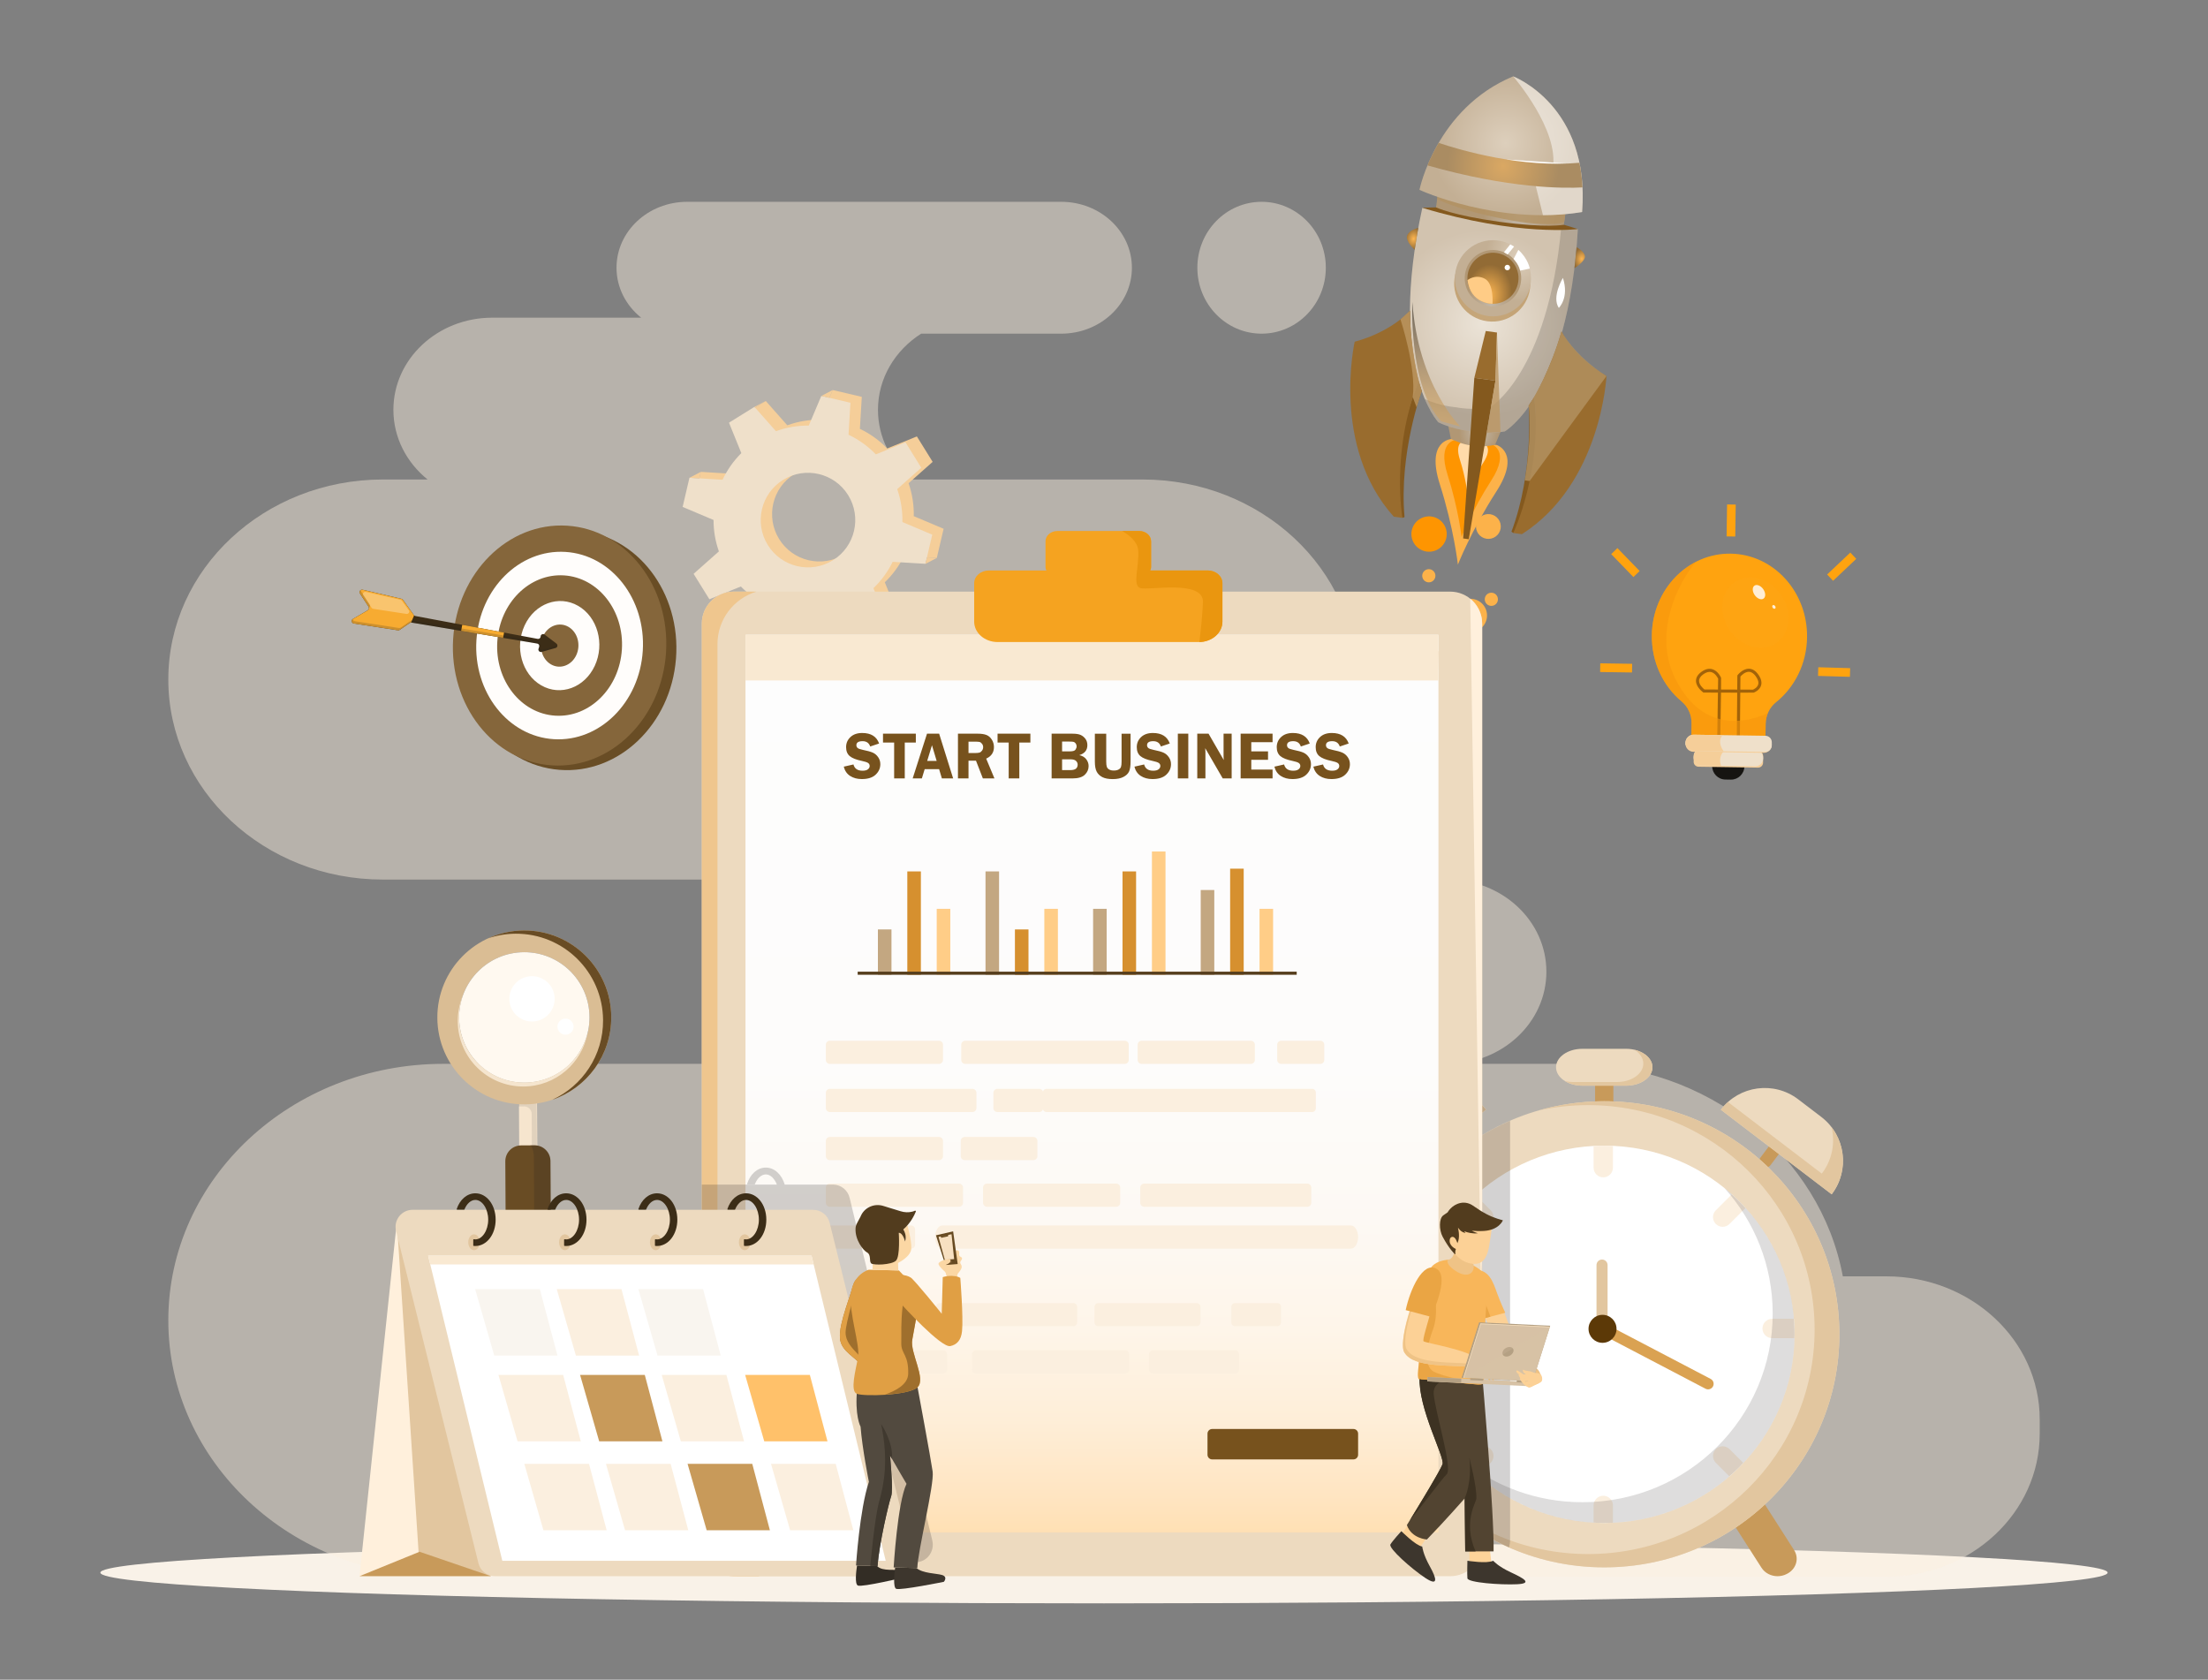 <svg xmlns="http://www.w3.org/2000/svg" enable-background="new 0 0 2000 2000" viewBox="-17.016 200.101 2034.032 1547.227"><rect x="-17.016" y="200.101" width="2034.032" height="1547.227" fill="#808080" stroke="none"/><ellipse cx="1000" cy="1648.69" fill="#f9f2e8" rx="924.56" ry="28.31" class="coloreae8f9 svgShape"/><g opacity=".45" fill="#000000" class="color000 svgShape"><path fill="#fbefdf" d="M138.03,826.04L138.03,826.04c0-101.77,88.48-184.26,197.63-184.26h41.22      c-19.28-15.56-31.5-38.53-31.5-64.18v0c0-46.87,40.76-84.87,91.03-84.87h137.21c-13.88-11.14-22.7-27.6-22.7-46.01      c0-33.54,29.16-60.73,65.13-60.73h344.52c35.97,0,65.13,27.19,65.13,60.73c0,33.54-29.16,60.73-65.13,60.73h-129      c-24.02,15.28-39.79,41-39.79,70.15v0c0,25.64,12.22,48.61,31.5,64.18h212.16c109.15,0,197.63,82.5,197.63,184.26l0,0      c0,101.77-88.48,184.26-197.63,184.26h281.06c50.27,0,91.03,38,91.03,84.87c0,46.87-40.76,84.87-91.03,84.87h114.52      c125.12,0,228.98,84.58,249.6,195.74h40.1c78.01,0,141.26,58.97,141.26,131.7v13.34c0,72.74-63.24,131.7-141.26,131.7h-289.7      H482.92h-91.51c-139.94,0-253.38-105.77-253.38-236.25v0c0-130.47,113.44-236.24,253.38-236.24H835      c-50.27,0-91.03-38-91.03-84.87c0-46.87,40.75-84.87,91.03-84.87H335.66C226.51,1010.31,138.03,927.81,138.03,826.04z" class="colore1dffb svgShape"/><ellipse cx="1145.17" cy="446.72" fill="#fbefdf" rx="59.17" ry="60.73" class="colore1dffb svgShape"/></g><path fill="#f5ce99" d="M824.76,675.55c0.22-10.16-1.34-20.43-4.78-30.34l22.18-19.67l-14.54-23.43l-27.34,11.09        c-7.35-7.61-15.9-13.67-25.16-18.07l1.77-29.47l-26.84-6.29l-11.55,27.33c-10.15-0.1-20.39,1.58-30.25,5.15l-19.82-22.37        l-23.43,14.54l11.37,28.03c-7.26,7.22-13.06,15.56-17.29,24.55l-30.5-1.84l-6.29,26.85l28.48,12.04        c-0.02,9.72,1.59,19.51,4.92,28.95l-23.29,20.65l14.53,23.43l28.97-11.75c6.97,7.06,14.99,12.75,23.64,16.97l-1.88,31.22        l26.84,6.29l12.11-28.66c9.72,0.14,19.54-1.35,29.02-4.57l20.49,23.12l23.43-14.54l-11.48-28.3        c7.4-7.1,13.34-15.34,17.73-24.26l30.17,1.82l6.29-26.85L824.76,675.55z M760.74,710.75c-20.44,12.68-47.29,6.39-59.97-14.05        c-12.68-20.45-6.39-47.3,14.04-59.98c20.44-12.68,47.29-6.39,59.97,14.05C787.46,671.21,781.18,698.07,760.74,710.75z" class="color9c99f5 svgShape"/><path fill="#efe0ca" d="M814.29,680.98c0.22-10.16-1.34-20.43-4.78-30.34l22.18-19.67l-14.54-23.44l-27.34,11.09        c-7.35-7.61-15.9-13.67-25.16-18.07l1.77-29.47l-26.84-6.29l-11.55,27.33c-10.15-0.1-20.39,1.58-30.25,5.15l-19.82-22.37        l-23.43,14.54l11.37,28.03c-7.26,7.22-13.06,15.56-17.29,24.55l-30.5-1.84l-6.29,26.85l28.48,12.04        c-0.02,9.71,1.59,19.5,4.92,28.95l-23.29,20.65l14.54,23.43l28.97-11.75c6.97,7.06,14.98,12.75,23.64,16.97l-1.88,31.22        l26.84,6.29l12.11-28.66c9.72,0.14,19.54-1.35,29.02-4.57l20.49,23.12l23.42-14.54l-11.48-28.3        c7.4-7.1,13.34-15.34,17.73-24.26l30.17,1.82l6.29-26.85L814.29,680.98z M750.27,716.19c-20.44,12.68-47.29,6.39-59.97-14.05        c-12.68-20.45-6.39-47.3,14.04-59.99c20.44-12.68,47.29-6.39,59.97,14.05C777,676.65,770.71,703.51,750.27,716.19z" class="colorcacfef svgShape"/><polygon fill="#f5ce99" points="618.12 640.19 627.19 640.74 628.59 634.76" class="color9c99f5 svgShape"/><polygon fill="#f5ce99" points="739.59 564.81 750.06 559.37 747.03 566.55" class="color9c99f5 svgShape"/><polygon fill="#f5ce99" points="677.97 574.92 688.44 569.48 678.57 575.6" class="color9c99f5 svgShape"/><polygon fill="#f5ce99" points="714.05 794.86 724.52 789.42 717.08 787.68" class="color9c99f5 svgShape"/><polygon fill="#f5ce99" points="835.52 719.47 845.99 714.04 836.92 713.49" class="color9c99f5 svgShape"/><polygon fill="#f5ce99" points="775.67 784.75 786.14 779.31 785.53 778.63" class="color9c99f5 svgShape"/><path fill="#c89a5a" d="M1462.55,1190.55h-3.45c-3.69,0-6.69,1.17-6.69,2.61v26.75c0,1.44,2.99,2.61,6.69,2.61h3.45    c3.69,0,6.69-1.17,6.69-2.61v-26.75C1469.24,1191.72,1466.25,1190.55,1462.55,1190.55z" class="color5a5ec8 svgShape"/><path fill="#eddabf" d="M1481.03,1166.18h-40.4c-13.37,0-24.21,7.6-24.21,16.98l0,0c0,9.38,10.84,16.98,24.21,16.98h40.4    c13.37,0,24.21-7.6,24.21-16.98l0,0C1505.24,1173.78,1494.4,1166.18,1481.03,1166.18z" class="colorc2bfed svgShape"/><path fill="#e2c69f" d="M1488.52,1167.02c5.08,3.11,8.31,7.68,8.31,12.78c0,9.38-10.84,16.98-24.21,16.98h-40.4    c-2.62,0-5.13-0.3-7.49-0.84c4.26,2.61,9.81,4.2,15.9,4.2h40.4c13.37,0,24.21-7.6,24.21-16.98    C1505.24,1175.62,1498.22,1169.23,1488.52,1167.02z" class="color9fa5e2 svgShape"/><path fill="#c89a5a" d="M1631.02,1248.35c-0.15-1.41-0.88-2.71-1.99-3.55l-0.99-0.75l0,0c-1.12-0.84-2.56-1.18-3.96-0.94     c-1.35,0.24-2.56,0.98-3.4,2.09l-15.95,21.15c-0.84,1.11-1.22,2.48-1.08,3.85c0.15,1.41,0.88,2.71,1.99,3.55l0.99,0.75     c0.91,0.69,1.98,1.02,3.06,1.02c1.62,0,3.24-0.75,4.31-2.17l15.95-21.15C1630.79,1251.08,1631.17,1249.71,1631.02,1248.35z" class="color5a5ec8 svgShape"/><path fill="#eddabf" d="M1639.49,1212.7l21.28,16.23c22.32,17.04,26.61,48.94,9.58,71.27l-102.12-77.92     C1585.26,1199.95,1617.17,1195.67,1639.49,1212.7z" class="colorc2bfed svgShape"/><path fill="#e2c69f" d="M1670.23,1238.36c3.47,14.37,0.67,30.13-8.99,42.8l-86.44-65.96c-2.36,2.11-4.57,4.47-6.57,7.09     l102.12,77.92C1684.6,1281.52,1683.91,1256.13,1670.23,1238.36z" class="color9fa5e2 svgShape"/><path fill="#c89a5a" d="M1315.49,1266.35l-15.95-21.15c-0.84-1.11-2.05-1.86-3.4-2.09c-1.4-0.24-2.85,0.1-3.96,0.94l-1,0.75     c-1.12,0.84-1.84,2.14-1.99,3.55c-0.15,1.37,0.24,2.73,1.08,3.85l15.95,21.15c1.07,1.42,2.69,2.17,4.31,2.17     c1.07,0,2.15-0.33,3.06-1.02l0.99-0.75c1.12-0.84,1.84-2.14,1.99-3.55C1316.71,1268.83,1316.33,1267.46,1315.49,1266.35z" class="color5a5ec8 svgShape"/><path fill="#eddabf" d="M1280.72,1212.7l-21.28,16.23c-22.32,17.04-26.61,48.94-9.58,71.27l102.12-77.92     C1334.95,1199.95,1303.04,1195.67,1280.72,1212.7z" class="colorc2bfed svgShape"/><path fill="#e2c69f" d="M1249.98,1238.36c-3.47,14.37-0.67,30.13,8.99,42.8l86.44-65.96c2.36,2.11,4.57,4.47,6.57,7.09     l-102.12,77.92C1235.61,1281.52,1236.3,1256.13,1249.98,1238.36z" class="color9fa5e2 svgShape"/><path fill="#c89a5a" d="M1367.27 1553.99c-.97-4.28-3.86-8.03-7.92-10.29l-.32-.18c-8.03-4.47-18.32-2.32-23.42 4.9l-55.09 77.87c-2.5 3.53-3.35 7.74-2.42 11.86.97 4.28 3.86 8.02 7.92 10.29l.32.18c2.83 1.57 5.93 2.33 9 2.33 5.63 0 11.12-2.55 14.43-7.23l55.09-77.87C1367.35 1562.32 1368.21 1558.11 1367.27 1553.99zM1635.72 1627.93l-51.19-79.94c-4.76-7.43-14.94-9.99-23.18-5.84l-.33.17c-4.18 2.11-7.25 5.75-8.41 10-1.11 4.06-.45 8.28 1.86 11.89l51.19 79.94c3.22 5.03 8.92 7.83 14.82 7.83 2.82 0 5.69-.64 8.36-1.99l.33-.17c4.18-2.11 7.25-5.75 8.41-10C1638.69 1635.76 1638.03 1631.54 1635.72 1627.93z" class="color5a5ec8 svgShape"/><ellipse cx="1460.83" cy="1429.16" fill="#eddabf" rx="216.6" ry="214.68" class="colorc2bfed svgShape"/><path fill="#e2c69f" d="M1460.83,1214.48c-21.18,0-41.64,3.03-60.98,8.64c14.84-3.32,30.28-5.08,46.14-5.08    c115.22,0,208.63,92.58,208.63,206.77c0,114.2-93.41,206.77-208.63,206.77c-58.57,0-111.49-23.93-149.38-62.45    c39.72,45.74,98.56,74.71,164.23,74.71c119.63,0,216.6-96.12,216.6-214.68C1677.43,1310.59,1580.45,1214.48,1460.83,1214.48z" class="color9fa5e2 svgShape"/><ellipse cx="1460.83" cy="1429.16" fill="#ffffff" rx="175.33" ry="173.77" class="colorfff svgShape"/><path fill="#fbefdf" d="M1285.54 1432.71h18.84c4.92 0 8.91-3.99 8.91-8.91l0 0c0-4.92-3.99-8.91-8.91-8.91h-18.29c-.39 4.7-.59 9.46-.59 14.26C1285.5 1430.35 1285.52 1431.53 1285.54 1432.71zM1606.57 1423.8L1606.57 1423.8c0 4.92 3.99 8.91 8.91 8.91h20.64c.02-1.18.05-2.37.05-3.56 0-4.8-.21-9.56-.59-14.26h-20.09C1610.56 1414.89 1606.57 1418.88 1606.57 1423.8zM1356.24 1534.92c-3.48-3.48-9.12-3.48-12.6 0l-11.86 11.86c4.04 4.35 8.31 8.5 12.77 12.43l11.69-11.69C1359.72 1544.04 1359.72 1538.4 1356.24 1534.92L1356.24 1534.92zM1578.35 1300.21l-14.73 14.73c-3.48 3.48-3.48 9.12 0 12.6 3.48 3.48 9.12 3.48 12.6 0l14.79-14.79C1587 1308.36 1582.78 1304.17 1578.35 1300.21zM1459.93 1577.87c-4.92 0-8.91 3.99-8.91 8.91v15.88c3.25.18 6.52.28 9.81.28 2.69 0 5.35-.07 8.01-.19v-15.96C1468.84 1581.86 1464.85 1577.87 1459.93 1577.87zM1460.83 1255.38c-3.29 0-6.56.1-9.81.28v20.02c0 4.92 3.99 8.91 8.91 8.91 4.92 0 8.91-3.99 8.91-8.91v-20.11C1466.18 1255.45 1463.51 1255.38 1460.83 1255.38zM1589.01 1547.71l-12.79-12.79c-3.48-3.48-9.12-3.48-12.6 0-3.48 3.48-3.48 9.12 0 12.6l12.53 12.53C1580.64 1556.15 1584.93 1552.03 1589.01 1547.71zM1329.8 1313.7l13.84 13.84c3.48 3.48 9.12 3.48 12.6 0l0 0c3.48-3.48 3.48-9.12 0-12.6l-13.88-13.88C1337.96 1305.06 1333.77 1309.28 1329.8 1313.7z" class="colore1dffb svgShape"/><path fill="#e2c69f" d="M1458.8,1421.79L1458.8,1421.79c-2.82,0-5.1-2.28-5.1-5.1v-51.29c0-2.82,2.28-5.1,5.1-5.1l0,0    c2.82,0,5.1,2.28,5.1,5.1v51.29C1463.9,1419.5,1461.62,1421.79,1458.8,1421.79z" class="color9fa5e2 svgShape"/><path fill="#daa252" d="M1561.02,1477.13L1561.02,1477.13c-1.31,2.5-4.39,3.46-6.89,2.16l-95.6-50.03c-2.5-1.31-3.46-4.39-2.16-6.89    l0,0c1.31-2.5,4.39-3.46,6.89-2.15l95.6,50.03C1561.36,1471.55,1562.32,1474.63,1561.02,1477.13z" class="colorda6d52 svgShape"/><path fill="#5c3907" d="M1472.14,1424.12c0,7.12-5.77,12.89-12.89,12.89s-12.89-5.77-12.89-12.89c0-7.12,5.77-12.89,12.89-12.89    S1472.14,1417,1472.14,1424.12z" class="color070f5c svgShape"/><path fill="#23211f" d="M1571.49,1294.37c27.68,30.73,44.52,71.26,44.52,115.69c0,95.97-78.5,173.78-175.33,173.78    c-41.96,0-80.48-14.62-110.66-38.99c32.11,35.64,78.81,58.08,130.81,58.08c96.83,0,175.33-77.8,175.33-173.78    C1636.16,1374.77,1610.95,1326.23,1571.49,1294.37z" opacity=".15" class="color231f20 svgShape"/><rect width="16.67" height="72.54" x="460.81" y="1211.78" fill="#f6e5ce" transform="matrix(1 -.006 .006 1 -7.068 2.68)" class="colorced1f6 svgShape"/><path fill="#23211f" d="M460.61,1211.83l0.04,7.46l5.12-0.03c3.86-0.02,7.01,3.09,7.03,6.95l0.33,58.09l4.56-0.03l-0.41-72.54    L460.61,1211.83z" opacity=".1" class="color231f20 svgShape"/><path fill="#dabd94" d="M465.53,1057.16c-44.24,0.25-79.91,36.32-79.66,80.56c0.25,44.24,36.32,79.91,80.57,79.66    c44.24-0.25,79.91-36.32,79.66-80.56C545.84,1092.57,509.77,1056.91,465.53,1057.16z M526.05,1136.93    c0.19,33.17-26.55,60.22-59.73,60.41c-33.17,0.19-60.22-26.55-60.41-59.73c-0.19-33.17,26.55-60.22,59.73-60.41    C498.81,1077.02,525.86,1103.76,526.05,1136.93z" class="color949ada svgShape"/><path fill="#694c24" d="M465.53,1057.16c-11.72,0.07-22.83,2.67-32.84,7.25c7.94-2.69,16.44-4.2,25.28-4.25    c44.24-0.25,80.31,35.41,80.57,79.66c0.18,32.52-19.05,60.6-46.82,73.31c31.78-10.78,54.57-40.92,54.37-76.32    C545.84,1092.57,509.77,1056.91,465.53,1057.16z" class="color242c69 svgShape"/><path fill="#fff9f0" d="M526.05,1136.93c0.19,33.17-26.55,60.22-59.73,60.41c-33.17,0.19-60.22-26.55-60.41-59.73    c-0.19-33.17,26.55-60.22,59.73-60.41C498.81,1077.02,525.86,1103.76,526.05,1136.93z" class="colorf1f0ff svgShape"/><path fill="#f5e5ce" d="M466.32,1197.34c-33.17,0.19-60.22-26.55-60.41-59.73c-0.04-7.36,1.31-14.39,3.69-20.92    c-3.21,7.43-4.99,15.61-4.94,24.22c0.19,33.32,27.35,60.18,60.68,59.99c29.56-0.17,53.98-21.57,59-49.66    C518.07,1177.53,494.56,1197.18,466.32,1197.34z" class="colord0cef5 svgShape"/><path fill="#694c24" d="M475.37,1255.09l-12.36,0.07c-8.07,0.05-14.58,6.61-14.53,14.66l0.68,120.55    c0.04,8.05,6.62,14.54,14.69,14.49l12.36-0.07c8.07-0.05,14.58-6.61,14.53-14.66l-0.68-120.55    C490.02,1261.54,483.44,1255.05,475.37,1255.09z" class="color242c69 svgShape"/><path fill="#23211f" d="M472.01,1255.11c1.73,3.02,2.75,6.5,2.77,10.23l0.61,108.11c0.07,11.48-9.19,20.83-20.66,20.9h-0.03    c-1.76,0.01-3.46-0.22-5.09-0.62c1.56,6.41,7.34,11.17,14.25,11.14l12.36-0.07c8.07-0.05,14.58-6.61,14.53-14.66l-0.68-120.55    c-0.05-8.05-6.62-14.54-14.69-14.5L472.01,1255.11z" opacity=".2" class="color231f20 svgShape"/><path fill="#ffffff" d="M492.66 1112.94c3.99 10.82-1.56 22.82-12.38 26.81-10.82 3.99-22.82-1.56-26.81-12.38-3.99-10.82 1.56-22.82 12.38-26.81C476.67 1096.57 488.67 1102.11 492.66 1112.94zM510.91 1143.23c1.42 3.85-.55 8.11-4.4 9.53-3.85 1.42-8.11-.55-9.53-4.4-1.42-3.85.55-8.11 4.4-9.53C505.23 1137.42 509.49 1139.39 510.91 1143.23z" class="colorfff svgShape"/><g fill="#000000" class="color000 svgShape"><path fill="#fcb24a" d="M1364.8 689.08c-2.22 5.91-8.81 8.91-14.72 6.69-5.91-2.22-8.91-8.81-6.69-14.72 2.22-5.91 8.81-8.91 14.72-6.69S1367.02 683.17 1364.8 689.08zM1351.88 772.41c-2.98 7.95-11.84 11.98-19.79 9s-11.98-11.84-9-19.79c2.98-7.95 11.84-11.98 19.79-9C1350.83 755.6 1354.86 764.46 1351.88 772.41zM1362.51 754.26c-1.18 3.14-4.68 4.73-7.82 3.56-3.14-1.18-4.73-4.68-3.56-7.82 1.18-3.14 4.68-4.73 7.82-3.56C1362.09 747.61 1363.68 751.11 1362.51 754.26z" class="colorfca94a svgShape"/><circle cx="1299.25" cy="730.54" r="6.08" fill="#fcb24a" transform="rotate(-24.453 1299.027 730.545)" class="colorfca94a svgShape"/><circle cx="1299.4" cy="691.99" r="16.28" fill="#fe9501" transform="rotate(-64.393 1299.46 691.96)" class="colorfe4401 svgShape"/><path fill="#fcb24a" d="M1361.78,610.01l-20.83-2.76l-20.83-2.76c0,0-23.76,0.99-10.79,41.58c12.97,40.6,16.67,74.12,16.67,74.12      s12.29-31.4,35.37-67.23C1384.46,617.14,1361.78,610.01,1361.78,610.01z" class="colorfca94a svgShape"/><path fill="#fe9501" d="M1357.08,609.39l-16.13-2.13l-16.13-2.13c0,0-18.39,0.76-8.35,32.2c10.04,31.43,12.91,57.38,12.91,57.38      s9.51-24.31,27.39-52.05C1374.64,614.91,1357.08,609.39,1357.08,609.39z" class="colorfe4401 svgShape"/><path fill="#ffdbaa" d="M1349.6,608.4l-8.65-1.14l-8.65-1.14c0,0-9.87,0.41-4.48,17.27c5.39,16.86,6.92,30.78,6.92,30.78      s5.1-13.04,14.69-27.92C1359.02,611.36,1349.6,608.4,1349.6,608.4z" class="colorffa svgShape"/><radialGradient id="a" cx="2841.357" cy="1896.658" r="1.271" gradientTransform="rotate(7.773 220887.284 -281367.225) scale(14.605)" gradientUnits="userSpaceOnUse"><stop offset="0" stop-color="#c2b7a8" class="stopColoraea8c2 svgShape"/><stop offset=".983" stop-color="#b19774" class="stopColor8c74b1 svgShape"/></radialGradient><path fill="url(#a)" fill-rule="evenodd" d="M1360.26,609.87c-4.81,1.02-12.42,2.04-21.59,0.67c-8.39-1.25-14.9-4.03-19.09-6.22      c-1.55-7.5-3.09-15.01-4.63-22.51l53.97,7.37L1360.26,609.87z" clip-rule="evenodd"/><radialGradient id="b" cx="2840.65" cy="1889.774" r="5.984" gradientTransform="rotate(7.773 220887.284 -281367.225) scale(14.605)" gradientUnits="userSpaceOnUse"><stop offset="0" stop-color="#ebe3d7" class="stopColorebd7e3 svgShape"/><stop offset=".983" stop-color="#d2c3af" class="stopColorbdafd2 svgShape"/></radialGradient><path fill="url(#b)" fill-rule="evenodd" d="      M1436.52,411.08l-71.64-9.78l-71.64-9.78c-32.49,148.91,14.8,197.58,14.8,197.58c15.14,7.26,30.08,8.16,30.08,8.16      s14.64,3.14,31.17,0.2C1369.31,597.46,1427.91,563.25,1436.52,411.08z" clip-rule="evenodd"/><path fill-rule="evenodd" d="M1436.52,411.08l-15.25-2.08c-12.33,135.26-65.75,166.46-65.75,166.46c-16.53,2.94-31.17-0.2-31.17-0.2      s-14.11-0.87-28.79-7.58c6.34,15.09,12.5,21.42,12.5,21.42c15.14,7.26,30.08,8.16,30.08,8.16s14.64,3.14,31.17,0.2      C1369.31,597.46,1427.91,563.25,1436.52,411.08z" clip-rule="evenodd" opacity=".15" fill="#000000" class="color000 svgShape"/><path fill="#84591e" fill-rule="evenodd" d="M1293.24,391.53c0,0,67.84-5.02,143.27,19.56C1436.52,411.08,1382.12,418.33,1293.24,391.53z" clip-rule="evenodd" class="color1e3484 svgShape"/><radialGradient id="c" cx="2841.859" cy="-353.133" r="2.335" gradientTransform="matrix(14.471 1.975 -2.621 19.203 -40667.25 1567.4)" gradientUnits="userSpaceOnUse"><stop offset="0" stop-color="#c2b7a8" class="stopColoraea8c2 svgShape"/><stop offset=".983" stop-color="#b19774" class="stopColor8c74b1 svgShape"/></radialGradient><path fill="url(#c)" fill-rule="evenodd" d="      M1307.32,380.36l-1.47,10.76c0,0,15.16,7.37,58.61,13.3c43.45,5.93,59.15,2.72,59.15,2.72l1.46-10.71L1307.32,380.36z" clip-rule="evenodd"/><path fill="#b39263" fill-rule="evenodd" d="M1306.89,383.47c0,0,17.53,9.71,61.55,18.4c44.02,8.7,55.54,2.58,55.54,2.58l1.1-8.03l-117.76-16.07      L1306.89,383.47z" clip-rule="evenodd" opacity=".8" class="color9a63b3 svgShape"/><path fill="#84591e" fill-rule="evenodd" d="M1289.86,551.34l2.85,8.97c0,0-21.1,56.96-15.85,116.11l-1.98,0.7      C1274.89,677.11,1255.8,636.79,1289.86,551.34z" clip-rule="evenodd" class="color1e3484 svgShape"/><path fill="#996c2e" fill-rule="evenodd" d="M1281.85,486.31c0,0-16.33,19.2-50.92,28.57c0,0-21.93,96.58,36.02,161.16l7.93,1.08      c0,0-10.72-62.07,14.98-125.77C1289.86,551.34,1282.02,522.19,1281.85,486.31z" clip-rule="evenodd" class="color2e4299 svgShape"/><path fill="#84591e" fill-rule="evenodd" d="M1396.34,565.87l-5.15,7.87c0,0,5.06,60.53-15.85,116.11l1.72,1.2      C1377.06,691.06,1406.25,657.33,1396.34,565.87z" clip-rule="evenodd" class="color1e3484 svgShape"/><path fill="#996c2e" fill-rule="evenodd" d="M1421.48,505.36c0,0,10.59,22.87,41.4,41.17c0,0-4.75,98.92-77.9,145.61l-7.93-1.08      c0,0,26.96-56.93,19.28-125.19C1396.34,565.87,1411.7,539.89,1421.48,505.36z" clip-rule="evenodd" class="color2e4299 svgShape"/><polygon fill="#996c2e" fill-rule="evenodd" points="1351.68 504.99 1362.02 506.4 1360.6 550.8 1341.14 548.15" clip-rule="evenodd" class="color2e4299 svgShape"/><polygon fill="#84591e" fill-rule="evenodd" points="1341.14 548.15 1330.86 696.08 1336.03 696.78 1360.6 550.8" clip-rule="evenodd" class="color1e3484 svgShape"/><path fill="#bd9763" fill-rule="evenodd" d="M1392.4,466c-2.62,19.19-20.3,32.62-39.49,30c-19.19-2.62-32.62-20.3-30-39.49      c2.62-19.19,20.3-32.62,39.49-30C1381.58,429.13,1395.02,446.81,1392.4,466z" clip-rule="evenodd" opacity=".8" class="colorbd63b3 svgShape"/><radialGradient id="d" cx="2842.245" cy="-351.244" r="2.212" gradientTransform="matrix(14.471 1.975 -2.621 19.203 -40667.25 1567.4)" gradientUnits="userSpaceOnUse"><stop offset="0" stop-color="#ddcfbc" class="stopColorddbcd0 svgShape"/><stop offset=".983" stop-color="#c3af94" class="stopColora794c3 svgShape"/></radialGradient><circle cx="1358.31" cy="456.41" r="35.07" fill="url(#d)" fill-rule="evenodd" clip-rule="evenodd"/><radialGradient id="e" cx="2840.813" cy="-348.8" r="1.64" gradientTransform="matrix(14.471 1.975 -2.621 19.203 -40667.25 1567.4)" gradientUnits="userSpaceOnUse"><stop offset="0" stop-color="#c2b7a8" class="stopColoraea8c2 svgShape"/><stop offset=".983" stop-color="#b19774" class="stopColor8c74b1 svgShape"/></radialGradient><path fill="url(#e)" fill-rule="evenodd" d="      M1384.07,459.93c-1.94,14.23-15.05,24.19-29.28,22.24c-14.23-1.94-24.19-15.05-22.25-29.28c1.94-14.23,15.05-24.19,29.28-22.24      C1376.06,432.6,1386.02,445.7,1384.07,459.93z" clip-rule="evenodd"/><radialGradient id="f" cx="2840.574" cy="-349.181" r="1.484" gradientTransform="matrix(14.471 1.975 -2.621 19.203 -40667.25 1567.4)" gradientUnits="userSpaceOnUse"><stop offset="0" stop-color="#feb651" class="stopColor5178fe svgShape"/><stop offset=".994" stop-color="#926b35" class="stopColor713592 svgShape"/></radialGradient><path fill="url(#f)" fill-rule="evenodd" d="      M1381.63,459.6c-1.76,12.88-13.62,21.89-26.5,20.13c-12.88-1.76-21.89-13.62-20.13-26.5s13.62-21.89,26.5-20.13      C1374.37,434.86,1383.39,446.72,1381.63,459.6z" clip-rule="evenodd"/><radialGradient id="g" cx="2835.417" cy="-351.368" r=".539" gradientTransform="matrix(14.471 1.975 -2.621 19.203 -40667.25 1567.4)" gradientUnits="userSpaceOnUse"><stop offset="0" stop-color="#feb651" class="stopColor5178fe svgShape"/><stop offset=".994" stop-color="#926b35" class="stopColor713592 svgShape"/></radialGradient><path fill="url(#g)" fill-rule="evenodd" d="      M1289.51,410.06c0,0-7.86,1.5-10.16,6.74c-2.3,5.24,6.83,13.42,6.83,13.42L1289.51,410.06z" clip-rule="evenodd"/><radialGradient id="h" cx="2846.093" cy="-351.506" r=".513" gradientTransform="matrix(14.471 1.975 -2.621 19.203 -40667.25 1567.4)" gradientUnits="userSpaceOnUse"><stop offset="0" stop-color="#feb651" class="stopColor5178fe svgShape"/><stop offset=".994" stop-color="#926b35" class="stopColor713592 svgShape"/></radialGradient><path fill="url(#h)" fill-rule="evenodd" d="      M1435.33,427.83c0,0,6.16,2.97,7.64,7.67c1.47,4.7-9.59,11.65-9.59,11.65L1435.33,427.83z" clip-rule="evenodd"/><path fill="#ffffff" fill-rule="evenodd" d="M1381.72,430.3l-4.41,8.37c0,0,5.1,5.09,6.03,10.7l8.9-1.85C1392.24,447.52,1390.76,438.4,1381.72,430.3z" clip-rule="evenodd" class="colorfff svgShape"/><polygon fill="#ffffff" fill-rule="evenodd" points="1371.83 434.51 1377.78 427.24 1374.28 425.19 1368.44 432.47" clip-rule="evenodd" class="colorfff svgShape"/><path fill="#ffffff" fill-rule="evenodd" d="M1374.06,446.88c-0.19,1.38-1.46,2.35-2.84,2.16c-1.38-0.19-2.35-1.46-2.16-2.84      c0.19-1.38,1.46-2.35,2.84-2.16C1373.29,444.22,1374.25,445.5,1374.06,446.88z" clip-rule="evenodd" class="colorfff svgShape"/><path fill="#ffcc86" fill-rule="evenodd" d="M1334.84,458.14c0,0,6.95-5.79,15.74-1.42c8.79,4.37,7.31,23.21,7.31,23.21S1337.44,480.18,1334.84,458.14      z" clip-rule="evenodd" class="color86b0ff svgShape"/><linearGradient id="i" x1="1424.674" x2="1424.674" y1="391.747" y2="284.063" gradientTransform="rotate(7.778 -90.712 -435.554)" gradientUnits="userSpaceOnUse"><stop offset=".017" stop-color="#dca559" class="stopColor599fdc svgShape"/><stop offset=".111" stop-color="#d29e55" class="stopColor5597d2 svgShape"/><stop offset=".274" stop-color="#b58849" class="stopColor4983b5 svgShape"/><stop offset=".486" stop-color="#886637" class="stopColor376288 svgShape"/><stop offset=".74" stop-color="#48361d" class="stopColor1d3448 svgShape"/><stop offset="1" stop-color="#000000" class="stopColor000000 svgShape"/></linearGradient><path fill="url(#i)" fill-rule="evenodd" d="      M1284.05,478.31c0,0-3.65,78.03,26.63,109.92l17.59,4.79C1328.27,593.03,1289.39,555.45,1284.05,478.31z" clip-rule="evenodd" opacity=".5"/><polygon fill="#bd9763" fill-rule="evenodd" points="1362.02 506.4 1365.22 598.07 1352.54 598.7 1360.6 550.8" clip-rule="evenodd" opacity=".8" class="colorbd63b3 svgShape"/><path fill="#b39263" fill-rule="evenodd" d="M1462.88,546.53l-70.79,96.65l-4.48-0.61c0,0,7.02-38.84,3.57-68.83c0,0,18.05-25.54,30.29-68.39      C1421.48,505.36,1432.65,527.25,1462.88,546.53z" clip-rule="evenodd" opacity=".8" class="color9a63b3 svgShape"/><path fill="#bd9763" fill-rule="evenodd" d="M1273.12,494.27c0,0,14.86,45.26,11.27,71.54l3.6,9.46l4.72-14.96c0,0-10.62-32.96-10.86-74      L1273.12,494.27z" clip-rule="evenodd" opacity=".8" class="colorbd63b3 svgShape"/><path fill="#ffffff" fill-rule="evenodd" d="M1422.75,456.07c0,0-10.6,17.41-3.78,27.66C1418.97,483.73,1428.73,474.55,1422.75,456.07z" clip-rule="evenodd" class="colorfff svgShape"/><radialGradient id="j" cx="2840.545" cy="1878.308" r="4.758" gradientTransform="rotate(7.773 220887.284 -281367.225) scale(14.605)" gradientUnits="userSpaceOnUse"><stop offset="0" stop-color="#ddcfbc" class="stopColorddbcd0 svgShape"/><stop offset=".983" stop-color="#c3af94" class="stopColora794c3 svgShape"/></radialGradient><path fill="url(#j)" d="M1376.91,270.43      c-71.18,29.62-86.31,104.55-86.31,104.55c0,0,71.8,33.11,149.84,20.45C1448.19,297.38,1376.91,270.43,1376.91,270.43z"/><path fill="#ffffff" d="M1413.35,355.46l-16.63,11.85l7.65,31.01c11.7-0.03,23.81-0.89,36.07-2.88      c7.75-98.05-63.53-125.01-63.53-125.01S1419.84,319.86,1413.35,355.46z" opacity=".5" class="colorfff svgShape"/><path fill="#ffffff" fill-rule="evenodd" d="M1370.74,346.99l56.51,3.74C1427.25,350.73,1395.28,358.1,1370.74,346.99z" clip-rule="evenodd" class="colorfff svgShape"/><radialGradient id="k" cx="2840.597" cy="1879.759" r="3.556" gradientTransform="rotate(7.773 220887.284 -281367.225) scale(14.605)" gradientUnits="userSpaceOnUse"><stop offset="0" stop-color="#daa863" class="stopColor8363da svgShape"/><stop offset=".994" stop-color="#aa8c62" class="stopColor9162aa svgShape"/></radialGradient><path fill="url(#k)" fill-rule="evenodd" d="      M1308.28,331.72c-4.35,7.44-7.73,14.52-10.3,20.73c74.98,21.38,125.52,21.22,142.8,20.28c-0.4-8.15-1.37-15.71-2.83-22.7      C1384.93,354.88,1329.44,338.78,1308.28,331.72z" clip-rule="evenodd"/></g><g fill="#000000" class="color000 svgShape"><path fill="#161411" d="M1572.39,918.15l5.08,0.08c6.79,0.1,12.38-5.33,12.48-12.14l0,0c0.04-2.87-2.25-5.24-5.11-5.28l-19.3-0.29     c-2.87-0.04-5.23,2.25-5.27,5.12l0,0C1560.17,912.45,1565.59,918.05,1572.39,918.15z" class="color161111 svgShape"/><path fill="#f5ce99" d="M1547.9,891.15l54.84,0.82c2.52,0.04,4.53,2.11,4.49,4.63l-0.09,6.09c-0.04,2.52-2.11,4.53-4.63,4.49     l-54.84-0.82c-2.52-0.04-4.53-2.11-4.49-4.63l0.09-6.09C1543.31,893.13,1545.39,891.12,1547.9,891.15z" class="color9c99f5 svgShape"/><path fill="#efe0ca" d="M1550.64,890.09l49.39,0.74c4.02,0.06,7.24,3.37,7.18,7.39l-0.01,0.64c-0.06,4.02-3.37,7.23-7.39,7.17     l-49.39-0.74c-4.02-0.06-7.23-3.37-7.17-7.39l0.01-0.64C1543.31,893.24,1546.62,890.03,1550.64,890.09z" class="colorcacfef svgShape"/><path fill="#f5ce99" d="M1543.24,898.03l0.01-0.9c0.06-3.95,3.3-7.1,7.24-7.04l19.19,0.29c0.33,0.57,0.71,1.16,1.14,1.77     c0,0-5.44,5.09-2.26,13.42l-18.29-0.27C1546.33,905.23,1543.18,901.98,1543.24,898.03z" class="color9c99f5 svgShape"/><path fill="#ffa30f" d="M1504.68,785.12c0.63-42.03,33.15-75.62,72.63-75.03c39.49,0.59,70.99,35.14,70.36,77.17     c-0.37,24.46-11.54,46.06-28.6,59.73c-5.89,4.72-9.42,12.06-9.54,19.9l-0.18,11.84l-68.24-1.02l0.17-11.13     c0.12-7.95-3.28-15.47-9.16-20.36C1515.1,832.07,1504.31,809.89,1504.68,785.12z" class="colororange svgShape"/><path fill="#925909" d="M1583.33,838.13l-14.94-0.05l-0.6,40.02l-2.83-0.04l0.6-39.98l-13.33-0.04l-0.37-0.26       c-0.26-0.19-6.48-4.66-6.52-10.49c-0.02-3.09,1.66-5.88,4.98-8.31c3.47-2.53,6.83-3.37,9.97-2.48       c5.44,1.53,8.06,7.66,8.17,7.92l-0.04,10.83l14.92,0.05l0.11-13.04l0.29-0.38c0.19-0.24,4.63-5.88,10.38-5.8c0,0,0.01,0,0.01,0       c3.17,0.05,6.03,1.8,8.49,5.2c2.73,3.76,3.62,7.23,2.66,10.31c-1.44,4.61-6.52,6.43-6.73,6.51l-12.4,0.04l-0.35,40.22       l-2.83-0.03L1583.33,838.13z M1565.75,825.27c-0.5-1.04-2.6-5.03-6.21-6.04c-2.27-0.64-4.81,0.05-7.55,2.04       c-2.54,1.85-3.83,3.87-3.82,5.99c0.02,3.71,3.81,7.01,4.99,7.94l12.44,0.04L1565.75,825.27z M1602.6,830.73       c0.67-2.18-0.08-4.8-2.25-7.78c-1.91-2.63-4.01-3.99-6.24-4.03c-0.01,0-0.01,0-0.02,0c-3.63-0.05-6.84,3.26-7.81,4.36       l-0.1,12.03l11.65,0.04C1598.66,835,1601.73,833.55,1602.6,830.73z" opacity=".85" class="color923509 svgShape"/><path fill="#f7960d" d="M1504.72,783.37c0.01-0.16,0.01-0.32,0.02-0.48c0.02-0.47,0.04-0.94,0.07-1.41     c0.01-0.12,0.01-0.24,0.02-0.36c0.04-0.57,0.08-1.14,0.13-1.71c0.01-0.14,0.03-0.27,0.04-0.41c0.04-0.45,0.09-0.91,0.13-1.36     c0.02-0.16,0.03-0.31,0.05-0.47c0.06-0.56,0.13-1.13,0.21-1.69c0.01-0.06,0.02-0.12,0.03-0.18c0.07-0.5,0.14-1.01,0.22-1.51     c0.03-0.16,0.05-0.33,0.08-0.5c0.07-0.45,0.15-0.91,0.23-1.36c0.02-0.11,0.04-0.22,0.06-0.34c0.1-0.54,0.21-1.08,0.32-1.62     c0.03-0.16,0.07-0.31,0.1-0.47c0.09-0.41,0.18-0.82,0.27-1.23c0.04-0.16,0.07-0.32,0.11-0.49c0.12-0.53,0.25-1.05,0.39-1.57     c0.03-0.12,0.06-0.23,0.09-0.35c0.11-0.42,0.22-0.84,0.34-1.26c0.05-0.18,0.1-0.36,0.15-0.54c0.12-0.42,0.24-0.83,0.37-1.24     c0.04-0.12,0.07-0.24,0.11-0.35c0.15-0.5,0.32-1,0.48-1.49c0.06-0.18,0.12-0.36,0.19-0.55c0.12-0.35,0.24-0.7,0.37-1.05     c0.06-0.18,0.13-0.36,0.19-0.54c0.17-0.48,0.35-0.95,0.53-1.42c0.07-0.17,0.13-0.34,0.2-0.51c0.13-0.33,0.27-0.67,0.4-1     c0.08-0.2,0.17-0.4,0.25-0.6c0.15-0.35,0.3-0.7,0.45-1.05c0.1-0.23,0.2-0.45,0.3-0.68c0.16-0.36,0.33-0.72,0.49-1.08     c0.1-0.21,0.2-0.42,0.3-0.63c0.13-0.28,0.27-0.56,0.4-0.83c0.1-0.21,0.2-0.41,0.3-0.62c0.21-0.42,0.42-0.83,0.64-1.25     c0.11-0.22,0.23-0.43,0.35-0.65c0.13-0.24,0.27-0.49,0.4-0.73c0.13-0.23,0.25-0.46,0.38-0.69c0.14-0.25,0.29-0.51,0.44-0.76     c0.21-0.36,0.42-0.72,0.63-1.07c0.13-0.22,0.27-0.45,0.4-0.67c0.15-0.24,0.3-0.48,0.45-0.72c0.12-0.2,0.25-0.39,0.37-0.59     c0.26-0.41,0.53-0.81,0.8-1.21c0.13-0.19,0.25-0.38,0.38-0.57c0.17-0.25,0.35-0.5,0.52-0.75c0.11-0.16,0.23-0.33,0.35-0.49     c0.18-0.25,0.36-0.51,0.55-0.76c0.09-0.13,0.19-0.25,0.28-0.37c0.36-0.48,0.71-0.95,1.08-1.42c0.1-0.12,0.19-0.25,0.29-0.38     c0.21-0.26,0.41-0.52,0.62-0.78c0.09-0.11,0.19-0.23,0.28-0.34c0.47-0.57,0.94-1.13,1.42-1.68c0.01-0.01,0.01-0.01,0.02-0.02     c0.23-0.27,0.47-0.54,0.71-0.8c0.08-0.09,0.17-0.19,0.25-0.28c0.76-0.84,1.55-1.67,2.35-2.48c0.06-0.06,0.12-0.12,0.18-0.18     c0.27-0.27,0.54-0.53,0.81-0.79c0.04-0.04,0.07-0.07,0.11-0.11c0.85-0.82,1.73-1.63,2.62-2.41c0.05-0.04,0.09-0.08,0.14-0.13     c0.9-0.78,1.81-1.55,2.75-2.28c0.03-0.02,0.06-0.05,0.09-0.07c1.29-1.02,2.61-1.99,3.97-2.91c0.02-0.01,0.03-0.02,0.05-0.03     c1.01-0.69,2.04-1.35,3.09-1.99c0.01-0.01,0.03-0.02,0.05-0.03c1.41-0.86,2.85-1.66,4.32-2.42     c-17.06,20.45-39.42,65.9-19.19,107.06c26.88,54.71,72,38.63,85.6,32.18c-1.32,3.11-2.06,6.52-2.11,10.02l-0.18,11.84     l-68.24-1.02l0.17-11.13c0.02-1.24-0.05-2.47-0.2-3.69c-0.12-0.97-0.29-1.93-0.51-2.87c-0.06-0.24-0.12-0.47-0.18-0.7     c-0.12-0.47-0.26-0.93-0.41-1.39c-0.22-0.69-0.47-1.36-0.75-2.02c-0.83-1.99-1.9-3.86-3.19-5.57c-0.29-0.38-0.58-0.75-0.89-1.11     c-0.31-0.36-0.62-0.72-0.95-1.06c-0.16-0.17-0.33-0.34-0.5-0.51c-0.51-0.5-1.04-0.98-1.59-1.44c-2.13-1.77-4.16-3.66-6.08-5.67     c-0.24-0.25-0.48-0.5-0.72-0.76c-0.47-0.51-0.94-1.03-1.4-1.55c-0.46-0.52-0.91-1.05-1.36-1.59c-0.67-0.81-1.32-1.63-1.96-2.46     c-0.64-0.83-1.26-1.69-1.86-2.55c-0.4-0.58-0.8-1.16-1.19-1.75c-1.94-2.94-3.68-6.04-5.22-9.26c-0.46-0.97-0.9-1.95-1.32-2.94     c-0.28-0.66-0.55-1.33-0.82-2c-0.26-0.67-0.52-1.35-0.77-2.03c-0.62-1.7-1.18-3.43-1.68-5.19c-2.11-7.38-3.19-15.23-3.07-23.36     C1504.68,784.53,1504.7,783.95,1504.72,783.37z" opacity=".58" class="coloreb860d svgShape"/><path fill="#f5ce99" d="M1542.97,892.61l64.67,0.96c4.1,0.06,7.47-3.22,7.53-7.33l0,0c0.06-4.11-3.21-7.49-7.31-7.55l-64.66-0.96     c-4.1-0.06-7.47,3.22-7.53,7.32l0,0C1535.6,889.17,1538.87,892.55,1542.97,892.61z" class="color9c99f5 svgShape"/><path fill="#efe0ca" d="M1541.54,891.7l67.55,1.01c3.3,0.05,6.02-2.59,6.07-5.89l0.04-2.91c0.05-3.3-2.59-6.02-5.89-6.07     l-66.05-0.99c-4.13-0.06-7.52,3.23-7.59,7.36l-0.02,1.42C1536.07,887.2,1538.49,890.91,1541.54,891.7z" class="colorcacfef svgShape"/><path fill="#fda414" d="M1576.73,781.03c10.82,15.34,30.08,20.34,43.02,11.17c12.94-9.17,14.67-29.03,3.85-44.37     c-10.82-15.33-30.08-20.34-43.02-11.17C1567.64,745.83,1565.91,765.7,1576.73,781.03z" opacity=".65" class="colorfdce14 svgShape"/><path fill="#ffeed6" d="M1599.47 748.3c2.32 3.29 5.95 4.72 8.1 3.19 2.15-1.53 2.02-5.43-.3-8.72-2.32-3.29-5.95-4.72-8.1-3.2C1597.01 741.11 1597.15 745.01 1599.47 748.3zM1616.01 759.94c.6.84 1.58 1.17 2.2.73.62-.44.64-1.48.04-2.32-.6-.84-1.58-1.17-2.2-.73C1615.43 758.05 1615.41 759.1 1616.01 759.94z" class="colorfffbd6 svgShape"/><path fill="#f5ce99" d="M1543.2,876.85l26.57,0.4c-2.04,2.49-4.21,7.45,1.06,14.89l-27.85-0.42c-4.1-0.06-7.37-3.44-7.31-7.55l0,0     C1535.73,880.07,1539.11,876.79,1543.2,876.85z" class="color9c99f5 svgShape"/><rect width="29.43" height="7.97" x="1563.05" y="675.57" fill="#ffa30f" transform="rotate(-89.141 1577.744 679.552)" class="colororange svgShape"/><rect width="7.99" height="29.37" x="1467.79" y="800.67" fill="#ffa30f" transform="rotate(-89.141 1471.77 815.342)" class="colororange svgShape"/><polygon fill="#ffa30f" points="1472.97 704.96 1467.25 710.53 1487.7 731.64 1493.43 726.08" class="colororange svgShape"/><rect width="7.99" height="29.37" x="1668.62" y="804.48" fill="#ffa30f" transform="rotate(-88.367 1672.58 819.168)" class="colororange svgShape"/><polygon fill="#ffa30f" points="1687.5 709.07 1692.98 714.88 1671.63 735.09 1666.15 729.28" class="colororange svgShape"/></g><g fill="#000000" class="color000 svgShape"><ellipse cx="506.92" cy="798.96" fill="#694d25" rx="110.53" ry="99.08" transform="rotate(-85.509 506.962 798.988)" class="color252e69 svgShape"/><ellipse cx="498.46" cy="794.72" fill="#85663b" rx="110.61" ry="98.26" transform="rotate(-86.445 498.472 794.702)" class="color3b4385 svgShape"/><ellipse cx="498.46" cy="794.72" fill="#fffdfb" rx="86.42" ry="76.78" transform="rotate(-86.445 498.48 794.705)" class="colorfcfffb svgShape"/><ellipse cx="498.46" cy="794.72" fill="#85663b" rx="64.73" ry="57.5" transform="rotate(-86.445 498.47 794.702)" class="color3b4385 svgShape"/><path fill="#fffdfb" d="M466.27,776.21c-9.39,20.22-2.53,44.94,15.32,55.2c17.85,10.26,39.93,2.18,49.32-18.04    c9.39-20.23,2.53-44.94-15.32-55.2C497.74,747.91,475.66,755.99,466.27,776.21z" class="colorfcfffb svgShape"/><path fill="#85663b" d="M483.32,786.01c-4.43,9.55-1.19,21.23,7.24,26.08c8.43,4.85,18.86,1.03,23.3-8.52    c4.43-9.55,1.19-21.23-7.24-26.08C498.19,772.64,487.76,776.46,483.32,786.01z" class="color3b4385 svgShape"/><path fill="#3c2d17" d="M308.16,770.18l13.64-7.97c1.13-0.66,1.48-2.13,0.76-3.23l-7.93-12.16c-1.13-1.73,0.43-3.95,2.44-3.48     l35.78,8.36c0.54,0.13,1.02,0.45,1.35,0.9l9.94,14c0.34,0.48,0.86,0.82,1.45,0.93l112.72,21.06c1.39,0.26,2.68-0.78,2.71-2.19     c0.05-1.87,2.19-2.9,3.68-1.76l10.86,8.28c1.5,1.15,1.05,3.52-0.77,4.03l-12.89,3.63c-1.76,0.5-3.37-1.17-2.8-2.91l0.59-1.81     c0.43-1.33-0.42-2.74-1.8-2.97l-115.82-19.3c-0.59-0.1-1.18,0.04-1.67,0.37l-9.21,6.32c-0.48,0.33-1.07,0.46-1.64,0.38     l-40.58-6.22C306.83,774.1,306.3,771.27,308.16,770.18z" class="color19173c svgShape"/><path fill="#f7ab31" d="M364.5,766.95c-0.12-0.11-0.26-0.2-0.36-0.34l-9.94-14c-0.32-0.46-0.8-0.78-1.35-0.9l-35.78-8.36     c-2.01-0.47-3.57,1.75-2.44,3.48l7.93,12.16c0.72,1.1,0.37,2.57-0.76,3.23l-13.64,7.97c-1.87,1.09-1.33,3.92,0.81,4.24     l40.58,6.22c0.58,0.09,1.16-0.05,1.64-0.38l9.21-6.32c0.37-0.25,0.81-0.35,1.25-0.36L364.5,766.95z" class="colorf7af31 svgShape"/><path fill="#ffffff" d="M357.4,765.59l-30.59-4.69c-0.63-0.1-1.18-0.45-1.53-0.96l-7.58-11.32c-1.1-1.64,0.41-3.75,2.37-3.3     l31.81,7.29c0.53,0.12,1,0.43,1.31,0.86l6.36,8.72C360.71,763.75,359.35,765.89,357.4,765.59z" opacity=".3" class="colorfff svgShape"/><polygon fill="#f7ab31" points="446.44 787.64 407.79 781.2 408.82 775.61 447.33 782.8" class="colorf7af31 svgShape"/><g opacity=".2" fill="#000000" class="color000 svgShape"><path fill="#23211f" d="M315.59 744.75l7.93 12.16c.68 1.04.38 2.39-.61 3.09-.04-.35-.13-.69-.34-1.01l-7.93-12.16c-.73-1.13-.32-2.45.6-3.11C315.28 744.06 315.37 744.41 315.59 744.75zM308 770.31c.1.96.77 1.86 1.91 2.03l40.58 6.22c.58.09 1.16-.05 1.64-.38l9.21-6.32c.49-.34 1.09-.47 1.67-.37l115.82 19.3c1.38.23 2.23 1.63 1.8 2.97l-.59 1.82c-.56 1.74 1.04 3.41 2.8 2.91l12.89-3.63c.27-.08.5-.2.71-.35.1 1.03-.5 2.11-1.65 2.43l-12.89 3.63c-1.76.5-3.37-1.17-2.8-2.91l.59-1.81c.43-1.33-.42-2.74-1.8-2.97l-115.82-19.3c-.59-.1-1.18.04-1.67.37l-9.21 6.32c-.48.33-1.07.46-1.64.38l-40.58-6.22C306.91 774.11 306.36 771.47 308 770.31zM481.09 786.06c.1-.57.39-1.05.8-1.38C481.77 785.24 481.51 785.73 481.09 786.06z" class="color231f20 svgShape"/></g></g><path fill="#23211f" d="M1316.48,1269.14c-0.09-1-0.37-1.97-0.99-2.79l-7.76-10.3l44.26-33.77c-0.02-0.03-0.04-0.05-0.07-0.08   c-1-1.31-2.05-2.55-3.15-3.73c-0.62-0.67-1.3-1.28-1.95-1.91c-0.47-0.45-0.91-0.94-1.4-1.37l-0.01,0.01   c-17.82-15.94-44.98-17.54-64.69-2.5l-21.27,16.23c-3.67,2.8-6.8,6.03-9.48,9.52c0.01-0.03,0.01-0.07,0.02-0.1   c-0.19,0.25-0.35,0.51-0.54,0.76c-0.43,0.59-0.85,1.18-1.26,1.78c-0.46,0.68-0.9,1.38-1.33,2.08c-0.37,0.61-0.74,1.22-1.08,1.84   c-0.42,0.76-0.8,1.54-1.18,2.32c-0.28,0.58-0.59,1.16-0.85,1.75c-0.58,1.32-1.11,2.66-1.57,4.01c-0.17,0.5-0.3,1.02-0.46,1.53   c-0.29,0.94-0.57,1.87-0.8,2.82c-0.15,0.63-0.27,1.26-0.4,1.89c-0.18,0.85-0.34,1.71-0.47,2.57c-0.1,0.65-0.18,1.3-0.25,1.95   c-0.1,0.87-0.17,1.74-0.23,2.62c-0.04,0.63-0.08,1.26-0.09,1.9c-0.02,0.96,0,1.92,0.03,2.88c0.02,0.55,0.02,1.09,0.05,1.63   c0.1,1.48,0.25,2.97,0.47,4.44c0.04,0.24,0.1,0.48,0.14,0.72c0.21,1.26,0.46,2.52,0.77,3.76c0.13,0.52,0.29,1.03,0.44,1.55   c0.27,0.97,0.57,1.94,0.9,2.89c0.19,0.56,0.41,1.11,0.62,1.66c0.36,0.92,0.74,1.83,1.16,2.74c0.24,0.53,0.49,1.07,0.75,1.6   c0.48,0.96,1,1.89,1.54,2.83c0.26,0.45,0.5,0.9,0.77,1.34c0.85,1.35,1.75,2.69,2.73,3.98l48.62-37.1l7.72,10.24   c0.89,1.18,2.17,1.87,3.5,2.08c-40.38,38.99-65.49,93.45-65.49,153.74c0,53.71,19.95,102.78,52.84,140.42   c-0.15-0.15-0.31-0.3-0.46-0.45c0.51,0.59,1.06,1.14,1.57,1.72c1.51,1.7,3.04,3.38,4.6,5.03c0.96,1.01,1.92,2.02,2.9,3.01   c1.6,1.63,3.23,3.22,4.88,4.8c0.02,0.02,0.04,0.04,0.06,0.05l-30.1,42.54c-2.5,3.53-3.35,7.74-2.42,11.86   c0.88,3.86,3.37,7.23,6.83,9.53h20.66c1.58-1.09,3.04-2.35,4.18-3.96l27.22-38.47c0.14,0.1,0.28,0.2,0.42,0.29   c0.63,0.44,1.25,0.9,1.89,1.33c3.08,2.07,6.21,4.07,9.4,5.99c0.07,0.04,0.15,0.08,0.22,0.13c3.06,1.83,6.17,3.59,9.33,5.28   c0.97,0.52,1.97,0.99,2.94,1.49c2.29,1.18,4.58,2.34,6.91,3.44c1.24,0.58,2.49,1.12,3.74,1.68c0.45,0.2,0.91,0.39,1.36,0.59   c0.59-2.33,0.94-4.76,0.94-7.27v-267.37l0-0.01V1232.5C1352.94,1241.68,1333.48,1254.06,1316.48,1269.14z" opacity=".2" class="color231f20 svgShape"/><g fill="#000000" class="color000 svgShape"><path fill="#eddabf" d="M1318.87,1651.97H662.6c-18.29,0-33.11-14.83-33.11-33.11V774.55c0-16.29,13.2-29.49,29.49-29.49h659.9      c16.29,0,29.49,13.2,29.49,29.49v847.93C1348.36,1638.77,1335.16,1651.97,1318.87,1651.97z" class="colorc2bfed svgShape"/><polygon fill="#d18213" points="1292.7 799.69 1308.11 799.93 1292.73 1308.84" class="color1378d1 svgShape"/><path fill="#efc68e" d="M643.92,1602.8V793.43c0-22.84,15.17-42.12,35.97-48.37h-20.92c-16.29,0-29.49,13.2-29.49,29.49v847.94      c0,16.29,13.2,29.49,29.49,29.49H683C660.62,1646.78,643.92,1626.76,643.92,1602.8z" class="color8e8eef svgShape"/><path fill="#fff0dc" d="M1347.14,1380.29l1.22-25.18V774.55c0-9.27-4.29-17.53-10.98-22.94L1347.14,1380.29z" class="colordcdfff svgShape"/><linearGradient id="l" x1="988.924" x2="988.924" y1="784.788" y2="1611.615" gradientUnits="userSpaceOnUse"><stop offset="0" stop-color="#fdfdfd" class="stopColorfdfdfd svgShape"/><stop offset=".479" stop-color="#fdfcfb" class="stopColorfbfdfd svgShape"/><stop offset=".652" stop-color="#fdf9f4" class="stopColorf4fbfd svgShape"/><stop offset=".775" stop-color="#fef5e9" class="stopColore9f8fe svgShape"/><stop offset=".874" stop-color="#feeed8" class="stopColord8f4fe svgShape"/><stop offset=".958" stop-color="#ffe5c2" class="stopColorc2efff svgShape"/><stop offset="1" stop-color="#ffe0b4" class="stopColorb4ecff svgShape"/></linearGradient><path fill="url(#l)" d="M1307.69,1611.62H670.15     c-0.23,0-0.41-0.18-0.41-0.41v-826c0-0.23,0.18-0.41,0.41-0.41h637.54c0.23,0,0.41,0.18,0.41,0.41v826     C1308.11,1611.43,1307.92,1611.62,1307.69,1611.62z"/><path fill="#f9e9d2" d="M1308.01,826.9H669.83c-0.05,0-0.09-0.04-0.09-0.09v-41.93c0-0.05,0.04-0.09,0.09-0.09h638.18     c0.05,0,0.09,0.04,0.09,0.09v41.93C1308.11,826.86,1308.06,826.9,1308.01,826.9z" class="colord2daf9 svgShape"/><path fill="#f5a320" d="M1095.58,725.57h-53.08c0.54-0.84,0.87-1.8,0.87-2.83v-24.04c0-5.24-4.89-9.49-10.93-9.49h-75.4      c-6.04,0-10.93,4.25-10.93,9.49v24.04c0,1.03,0.33,1.99,0.87,2.83h-53.08c-7.45,0-13.5,5.25-13.5,11.72v35.41      c0,10.39,9.7,18.81,21.67,18.81h185.35c11.97,0,21.67-8.42,21.67-18.81v-35.41C1109.07,730.81,1103.03,725.57,1095.58,725.57z" class="colorf5d420 svgShape"/><path fill="#ea960f" d="M1095.58,725.57h-53.08c0.54-0.84,0.87-1.8,0.87-2.83v-24.04c0-5.24-4.89-9.49-10.93-9.49h-15.77      c6.77,3.89,14.35,9.99,14.87,18.08c0.95,14.79-5.68,32.05,1.89,34.51c7.57,2.46,58.68-8.22,57.73,13.15      c-0.57,12.84-2.16,27.16-3.34,36.55c11.78-0.19,21.27-8.52,21.27-18.8v-35.41C1109.07,730.81,1103.03,725.57,1095.58,725.57z" class="coloreac00f svgShape"/><path fill="#fbefdf" d="M851.74 1465.23H747.43c-2.03 0-3.67-1.64-3.67-3.67v-14.01c0-2.03 1.64-3.67 3.67-3.67h104.32c2.03 0 3.67 1.64 3.67 3.67v14.01C855.41 1463.59 853.77 1465.23 851.74 1465.23zM882.03 1465.23h137.48c2.02 0 3.67-1.64 3.67-3.67v-14.01c0-2.02-1.64-3.67-3.67-3.67H882.03c-2.03 0-3.67 1.64-3.67 3.67v14.01C878.37 1463.59 880.01 1465.23 882.03 1465.23zM1045.09 1465.23h75.67c2.03 0 3.67-1.64 3.67-3.67v-14.01c0-2.02-1.64-3.67-3.67-3.67h-75.67c-2.03 0-3.67 1.64-3.67 3.67v14.01C1041.43 1463.59 1043.07 1465.23 1045.09 1465.23zM818.19 1421.73h-70.76c-2.03 0-3.67-1.64-3.67-3.67v-14.01c0-2.03 1.64-3.67 3.67-3.67h70.76c2.03 0 3.67 1.64 3.67 3.67v14.01C821.86 1420.08 820.21 1421.73 818.19 1421.73zM971.63 1421.73H848.87c-2.03 0-3.67-1.64-3.67-3.67v-14.01c0-2.02 1.64-3.67 3.67-3.67h122.76c2.03 0 3.67 1.64 3.67 3.67v14.01C975.3 1420.08 973.66 1421.73 971.63 1421.73zM1085.24 1421.73h-90.38c-2.03 0-3.67-1.64-3.67-3.67v-14.01c0-2.02 1.64-3.67 3.67-3.67h90.39c2.02 0 3.67 1.64 3.67 3.67v14.01C1088.91 1420.08 1087.27 1421.73 1085.24 1421.73zM1159.62 1421.73h-38.89c-1.91 0-3.47-1.55-3.47-3.47v-14.41c0-1.91 1.55-3.47 3.47-3.47h38.89c1.91 0 3.46 1.55 3.46 3.46v14.41C1163.08 1420.18 1161.53 1421.73 1159.62 1421.73z" class="colore1dffb svgShape"/><g fill="#000000" class="color000 svgShape"><path fill="#fbefdf" d="M848.02 1268.74H747.43c-2.03 0-3.67-1.64-3.67-3.67v-14.01c0-2.03 1.64-3.67 3.67-3.67h100.59c2.03 0 3.67 1.64 3.67 3.67v14.01C851.68 1267.1 850.04 1268.74 848.02 1268.74zM866.46 1311.69H747.43c-2.02 0-3.67-1.64-3.67-3.67v-14.01c0-2.03 1.64-3.67 3.67-3.67h119.03c2.03 0 3.67 1.64 3.67 3.67v14.01C870.13 1310.05 868.48 1311.69 866.46 1311.69zM1011.27 1311.69H892.24c-2.03 0-3.67-1.64-3.67-3.67v-14.01c0-2.03 1.64-3.67 3.67-3.67h119.03c2.03 0 3.67 1.64 3.67 3.67v14.01C1014.94 1310.05 1013.29 1311.69 1011.27 1311.69zM1187.28 1311.69h-150.23c-2.03 0-3.67-1.64-3.67-3.67v-14.01c0-2.03 1.64-3.67 3.67-3.67h150.23c2.03 0 3.67 1.64 3.67 3.67v14.01C1190.95 1310.05 1189.3 1311.69 1187.28 1311.69zM934.99 1268.74h-63.3c-2.02 0-3.67-1.64-3.67-3.67v-14.01c0-2.03 1.64-3.67 3.67-3.67h63.3c2.03 0 3.67 1.64 3.67 3.67v14.01C938.66 1267.1 937.01 1268.74 934.99 1268.74zM822.31 1350.27h-74.88c-2.03 0-3.67-1.64-3.67-3.67v-14.01c0-2.02 1.64-3.67 3.67-3.67h74.88c2.02 0 3.67 1.64 3.67 3.67v14.01C825.98 1348.63 824.34 1350.27 822.31 1350.27zM1227.47 1350.27H851.04c-3.65 0-6.62-4.78-6.62-10.67l0 0c0-5.89 2.96-10.67 6.62-10.67h376.43c3.65 0 6.62 4.78 6.62 10.67l0 0C1234.09 1345.49 1231.13 1350.27 1227.47 1350.27zM878.82 1224.42H747.43c-2.03 0-3.67-1.64-3.67-3.67v-14.01c0-2.03 1.64-3.67 3.67-3.67h131.39c2.02 0 3.67 1.64 3.67 3.67v14.01C882.49 1222.77 880.85 1224.42 878.82 1224.42zM1191.75 1224.42H947.07c-1.88 0-3.41-1.53-3.41-3.41v-14.52c0-1.88 1.53-3.41 3.41-3.41h244.67c1.88 0 3.41 1.53 3.41 3.41v14.52C1195.15 1222.89 1193.63 1224.42 1191.75 1224.42z" class="colore1dffb svgShape"/><path fill="#fbefdf" d="M940.34,1224.42h-38.58c-2.03,0-3.67-1.64-3.67-3.67v-14.01c0-2.03,1.64-3.67,3.67-3.67h38.58        c2.02,0,3.67,1.64,3.67,3.67v14.01C944,1222.77,942.36,1224.42,940.34,1224.42z" class="colore1dffb svgShape"/><g fill="#000000" class="color000 svgShape"><path fill="#fbefdf" d="M848.01 1180.09H747.43c-2.03 0-3.67-1.64-3.67-3.67v-14.01c0-2.03 1.64-3.67 3.67-3.67h100.59c2.03 0 3.67 1.64 3.67 3.67v14.01C851.68 1178.45 850.04 1180.09 848.01 1180.09zM1135.28 1180.09h-100.59c-2.03 0-3.67-1.64-3.67-3.67v-14.01c0-2.03 1.64-3.67 3.67-3.67h100.59c2.03 0 3.67 1.64 3.67 3.67v14.01C1138.95 1178.45 1137.31 1180.09 1135.28 1180.09zM1019.12 1180.09H872.17c-2.03 0-3.67-1.64-3.67-3.67v-14.01c0-2.03 1.64-3.67 3.67-3.67h146.95c2.03 0 3.67 1.64 3.67 3.67v14.01C1022.79 1178.45 1021.14 1180.09 1019.12 1180.09zM1199.25 1180.09h-36.03c-2.03 0-3.67-1.64-3.67-3.67v-14.01c0-2.03 1.64-3.67 3.67-3.67h36.03c2.03 0 3.67 1.64 3.67 3.67v14.01C1202.92 1178.45 1201.27 1180.09 1199.25 1180.09z" class="colore1dffb svgShape"/></g></g><g fill="#000000" class="color000 svgShape"><rect width="12.5" height="41.75" x="791.72" y="1056.23" fill="#c3a781" class="color8192c3 svgShape"/><rect width="12.5" height="95.19" x="818.81" y="1002.78" fill="#d6902f" class="color2f6bd6 svgShape"/><rect width="12.5" height="60.72" x="845.91" y="1037.25" fill="#ffcd87" class="color87b1ff svgShape"/><rect width="12.5" height="95.19" x="890.85" y="1002.78" fill="#c3a781" class="color8192c3 svgShape"/><rect width="12.5" height="41.75" x="917.94" y="1056.23" fill="#d6902f" class="color2f6bd6 svgShape"/><rect width="12.5" height="60.72" x="945.03" y="1037.25" fill="#ffcd87" class="color87b1ff svgShape"/><rect width="12.5" height="60.72" x="989.97" y="1037.25" fill="#c3a781" class="color8192c3 svgShape"/><rect width="12.5" height="95.19" x="1017.06" y="1002.78" fill="#d6902f" class="color2f6bd6 svgShape"/><rect width="12.5" height="113.54" x="1044.16" y="984.44" fill="#ffcd87" class="color87b1ff svgShape"/><g fill="#000000" class="color000 svgShape"><rect width="12.5" height="78.06" x="1089.1" y="1019.92" fill="#c3a781" class="color8192c3 svgShape"/><rect width="12.5" height="97.72" x="1116.19" y="1000.25" fill="#d6902f" class="color2f6bd6 svgShape"/><rect width="12.5" height="60.72" x="1143.28" y="1037.25" fill="#ffcd87" class="color87b1ff svgShape"/></g><rect width="404.44" height="2.85" x="773.08" y="1095.13" fill="#563e1d" class="color1d3856 svgShape"/></g><g fill="#000000" class="color000 svgShape"><path fill="#77521d" d="M792.83 884.96l-8.21 2.75c-1.1-3.26-3.44-4.89-7.01-4.89-3.81 0-5.72 1.24-5.72 3.71 0 .99.36 1.82 1.07 2.5.71.68 2.33 1.28 4.84 1.78 4.2.85 7.27 1.7 9.22 2.57 1.95.86 3.59 2.26 4.93 4.18 1.34 1.92 2 4.07 2 6.44 0 3.72-1.43 6.94-4.3 9.65-2.86 2.72-7.11 4.07-12.74 4.07-4.22 0-7.81-.96-10.78-2.88-2.96-1.92-4.92-4.77-5.86-8.55l8.93-2.02c1 3.84 3.79 5.76 8.37 5.76 2.21 0 3.85-.43 4.94-1.28 1.08-.85 1.63-1.88 1.63-3.06 0-1.21-.49-2.14-1.48-2.81-.98-.66-2.88-1.29-5.69-1.87-5.24-1.09-8.98-2.57-11.21-4.45-2.23-1.88-3.34-4.63-3.34-8.25 0-3.66 1.33-6.75 3.99-9.26 2.66-2.51 6.28-3.77 10.84-3.77C785.33 875.28 790.52 878.51 792.83 884.96zM826.66 875.91v8.15h-10.2v33.04h-9.78v-33.04h-10.26v-8.15H826.66zM848.13 875.91l12.89 41.19h-10.37l-2.54-8.48H834.8l-2.58 8.48h-8.46l13.2-41.19H848.13zM837.12 901.02h8.73l-4.33-14.45L837.12 901.02zM875.18 900.77v16.32h-9.72v-41.19h18.1c3.34 0 6.02.39 8.04 1.16 2.02.77 3.7 2.2 5.02 4.27 1.33 2.07 1.99 4.37 1.99 6.91 0 4.95-2.38 8.49-7.15 10.64l7.6 18.21h-10.66l-6.33-16.32H875.18zM875.18 883.24v10.5h5.91c1.93 0 3.33-.14 4.21-.41.88-.27 1.65-.88 2.34-1.81.68-.94 1.03-2.01 1.03-3.21 0-1.15-.34-2.17-1.03-3.08-.68-.91-1.43-1.46-2.23-1.67-.8-.21-2.31-.32-4.53-.32H875.18zM932.18 875.91v8.15h-10.2v33.04h-9.78v-33.04h-10.26v-8.15H932.18zM951.76 875.91h19.19c3.44 0 6.02.42 7.75 1.27 1.73.84 3.16 2.05 4.28 3.62 1.13 1.57 1.69 3.48 1.69 5.73 0 4.56-2.47 7.61-7.42 9.14 2.86.64 5 1.92 6.43 3.84 1.43 1.91 2.14 4 2.14 6.25 0 3.08-1.17 5.74-3.5 7.99-2.33 2.24-6.13 3.37-11.38 3.37h-19.19V875.91zM961.39 883.18v9.02h7.3c2.68 0 4.36-.53 5.05-1.58.69-1.06 1.04-2.07 1.04-3.03 0-1.05-.29-1.95-.86-2.7-.57-.75-1.2-1.23-1.89-1.42-.68-.19-2.03-.29-4.04-.29H961.39zM961.39 899.54v9.93h7.41c2.53 0 4.32-.44 5.36-1.33 1.04-.89 1.57-2.12 1.57-3.71 0-1.33-.5-2.47-1.51-3.44-1-.97-2.67-1.45-5-1.45H961.39zM1024.48 875.91v25.65c0 4.14-.47 7.23-1.42 9.25-.95 2.02-2.69 3.68-5.24 4.98-2.54 1.3-5.8 1.95-9.76 1.95s-7.12-.58-9.46-1.75c-2.34-1.17-4.1-2.83-5.27-4.98-1.17-2.15-1.75-5.3-1.75-9.44v-25.65h10.47v25.65c0 2.21.19 3.84.56 4.89.37 1.05 1.12 1.88 2.23 2.49 1.12.61 2.49.92 4.12.92 1.81 0 3.28-.3 4.42-.91 1.14-.6 1.89-1.4 2.26-2.4.37-1 .56-2.66.56-4.99v-25.65H1024.48zM1060.6 884.96l-8.21 2.75c-1.1-3.26-3.44-4.89-7.01-4.89-3.81 0-5.72 1.24-5.72 3.71 0 .99.36 1.82 1.07 2.5.71.68 2.33 1.28 4.84 1.78 4.2.85 7.27 1.7 9.22 2.57 1.95.86 3.59 2.26 4.93 4.18 1.34 1.92 2 4.07 2 6.44 0 3.72-1.43 6.94-4.3 9.65-2.86 2.72-7.11 4.07-12.74 4.07-4.22 0-7.81-.96-10.78-2.88-2.96-1.92-4.92-4.77-5.86-8.55l8.93-2.02c1 3.84 3.79 5.76 8.37 5.76 2.21 0 3.85-.43 4.94-1.28 1.08-.85 1.63-1.88 1.63-3.06 0-1.21-.49-2.14-1.48-2.81-.98-.66-2.88-1.29-5.69-1.87-5.24-1.09-8.98-2.57-11.21-4.45-2.23-1.88-3.34-4.63-3.34-8.25 0-3.66 1.33-6.75 3.99-9.26 2.66-2.51 6.28-3.77 10.84-3.77C1053.09 875.28 1058.29 878.51 1060.6 884.96zM1077.65 875.91v41.19h-9.63v-41.19H1077.65zM1117.6 875.91v41.19h-8.23l-16.12-27.82c.02.7.04 1.17.06 1.39.08.7.12 1.3.12 1.78v24.65h-7.51v-41.19h10.4l14.01 24.29c-.12-1.21-.18-2.12-.18-2.75v-21.54H1117.6zM1155.29 883.76h-19.61v8.45h15.42v7.75h-15.42v8.99h19.61v8.15h-29.42v-41.19h29.42V883.76zM1189.54 884.96l-8.21 2.75c-1.1-3.26-3.44-4.89-7.01-4.89-3.81 0-5.72 1.24-5.72 3.71 0 .99.36 1.82 1.07 2.5.71.68 2.33 1.28 4.84 1.78 4.2.85 7.27 1.7 9.22 2.57 1.95.86 3.59 2.26 4.93 4.18 1.34 1.92 2 4.07 2 6.44 0 3.72-1.43 6.94-4.3 9.65-2.86 2.72-7.11 4.07-12.74 4.07-4.22 0-7.81-.96-10.78-2.88-2.96-1.92-4.92-4.77-5.86-8.55l8.93-2.02c1 3.84 3.79 5.76 8.37 5.76 2.21 0 3.85-.43 4.94-1.28 1.08-.85 1.63-1.88 1.63-3.06 0-1.21-.49-2.14-1.48-2.81-.98-.66-2.88-1.29-5.69-1.87-5.24-1.09-8.98-2.57-11.21-4.45-2.23-1.88-3.34-4.63-3.34-8.25 0-3.66 1.33-6.75 3.99-9.26 2.66-2.51 6.28-3.77 10.84-3.77C1182.03 875.28 1187.23 878.51 1189.54 884.96zM1225.42 884.96l-8.21 2.75c-1.1-3.26-3.44-4.89-7.01-4.89-3.81 0-5.72 1.24-5.72 3.71 0 .99.36 1.82 1.07 2.5.71.68 2.33 1.28 4.84 1.78 4.2.85 7.27 1.7 9.22 2.57 1.95.86 3.59 2.26 4.93 4.18 1.34 1.92 2 4.07 2 6.44 0 3.72-1.43 6.94-4.3 9.65-2.86 2.72-7.11 4.07-12.74 4.07-4.22 0-7.81-.96-10.78-2.88-2.96-1.92-4.92-4.77-5.86-8.55l8.93-2.02c1 3.84 3.79 5.76 8.37 5.76 2.21 0 3.85-.43 4.94-1.28 1.08-.85 1.63-1.88 1.63-3.06 0-1.21-.49-2.14-1.48-2.81-.98-.66-2.88-1.29-5.69-1.87-5.24-1.09-8.98-2.57-11.21-4.45-2.23-1.88-3.34-4.63-3.34-8.25 0-3.66 1.33-6.75 3.99-9.26 2.66-2.51 6.28-3.77 10.84-3.77C1217.91 875.28 1223.1 878.51 1225.42 884.96z" class="color1d3b77 svgShape"/></g><path fill="#77521d" d="M1229.8,1516.38h-130.17c-2.37,0-4.29,1.92-4.29,4.29v19.44c0,2.37,1.92,4.28,4.29,4.28h130.17    c2.37,0,4.28-1.92,4.28-4.28v-19.44C1234.09,1518.3,1232.17,1516.38,1229.8,1516.38z" class="color1d3b77 svgShape"/></g><path fill="#23211f" d="M841.82,1619.07l-76.12-315.55c-1.74-7.2-8.02-12.25-15.24-12.25h-44.58c-2.72-9.26-9.41-15.67-17.43-15.67   c-7.83,0-14.39,6.09-17.23,15c-0.09,0.27,0.14,0.56,0.46,0.56h6.27c0.2,0,0.37-0.11,0.44-0.28c2.12-5.34,5.88-8.99,10.07-8.99   c4.29,0,8.09,3.85,10.18,9.39h-69.15v331.22c0,6.16,1.89,11.87,5.12,16.6h191.97C836.78,1639.08,844.27,1629.24,841.82,1619.07z" opacity=".2" class="color231f20 svgShape"/><g fill="#000000" class="color000 svgShape"><polygon fill="#fff0dc" points="348.55 1325.66 314.16 1651.97 435.23 1651.97" class="colordcdfff svgShape"/><polygon fill="#e2c69f" points="348.55 1325.66 369.15 1638.26 435.23 1651.97" class="color9fa5e2 svgShape"/><polygon fill="#c89a5a" points="314.16 1651.97 369.47 1629.46 435.23 1651.97" class="color5a5ec8 svgShape"/><path fill="#eddabf" d="M363.04,1314.49h369.03c7.2,0,13.46,4.9,15.19,11.89l75.9,306.17c2.45,9.87-5.02,19.42-15.2,19.42H438.94    c-7.2,0-13.46-4.9-15.2-11.89l-75.9-306.17C345.4,1324.04,352.87,1314.49,363.04,1314.49z" class="colorc2bfed svgShape"/><polygon fill="#ffffff" points="730.57 1356.71 798.91 1637.79 445.73 1637.79 377.39 1356.71" class="colorfff svgShape"/><polygon fill="#f9f5ef" points="630.68 1387.56 646.93 1448.76 588.69 1448.76 571.08 1387.56" class="colorefeff9 svgShape"/><polygon fill="#fbefdf" points="555.49 1387.56 571.74 1448.76 513.49 1448.76 495.88 1387.56" class="colore1dffb svgShape"/><polygon fill="#f9f5ef" points="480.29 1387.56 496.54 1448.76 438.3 1448.76 420.69 1387.56" class="colorefeff9 svgShape"/><polygon fill="#fbefdf" points="652.16 1466.57 668.41 1527.77 610.17 1527.77 592.56 1466.57" class="colore1dffb svgShape"/><polygon fill="#ffc16a" points="729.03 1466.57 745.28 1527.77 687.03 1527.77 669.42 1466.57" class="colorff6a8f svgShape"/><polygon fill="#c89a5a" points="576.97 1466.57 593.22 1527.77 534.97 1527.77 517.36 1466.57" class="color5a5ec8 svgShape"/><polygon fill="#fbefdf" points="501.77 1466.57 518.02 1527.77 459.78 1527.77 442.17 1466.57" class="colore1dffb svgShape"/><polygon fill="#c89a5a" points="675.97 1548.45 692.22 1609.65 633.98 1609.65 616.37 1548.45" class="color5a5ec8 svgShape"/><polygon fill="#fbefdf" points="752.84 1548.45 769.09 1609.65 710.85 1609.65 693.24 1548.45" class="colore1dffb svgShape"/><polygon fill="#fbefdf" points="600.78 1548.45 617.03 1609.65 558.79 1609.65 541.18 1548.45" class="colore1dffb svgShape"/><polygon fill="#fbefdf" points="525.58 1548.45 541.84 1609.65 483.59 1609.65 465.98 1548.45" class="colore1dffb svgShape"/><polygon fill="#f9e9d2" points="732.54 1364.81 379.36 1364.81 377.39 1356.71 730.57 1356.71" class="colord2daf9 svgShape"/><path fill="#e2c69f" d="M414.34,1344.38c0,4.03,2.38,7.3,5.32,7.3c2.94,0,5.32-3.27,5.32-7.3s-2.38-7.3-5.32-7.3     C416.72,1337.09,414.34,1340.35,414.34,1344.38z" class="color9fa5e2 svgShape"/><path fill="#3c2d17" d="M418.97,1342c0-0.27,0.29-0.46,0.58-0.4c0.44,0.09,0.89,0.14,1.34,0.14c6.42,0,11.84-8.33,11.84-18.18     c0-9.85-5.42-18.18-11.84-18.18c-4.18,0-7.93,3.54-10.04,8.72c-0.07,0.16-0.24,0.27-0.43,0.27h-6.26c-0.31,0-0.54-0.27-0.46-0.54     c2.84-8.64,9.38-14.55,17.18-14.55c10.48,0,18.7,10.66,18.7,24.27s-8.21,24.27-18.7,24.27c-0.51,0-1.01-0.03-1.51-0.07     c-0.24-0.02-0.42-0.21-0.42-0.42V1342z" class="color19173c svgShape"/><path fill="#e2c69f" d="M498.02,1344.38c0,4.03,2.38,7.3,5.32,7.3c2.94,0,5.32-3.27,5.32-7.3s-2.38-7.3-5.32-7.3     C500.41,1337.09,498.02,1340.35,498.02,1344.38z" class="color9fa5e2 svgShape"/><path fill="#3c2d17" d="M502.66,1342c0-0.27,0.29-0.46,0.58-0.4c0.44,0.09,0.89,0.14,1.34,0.14c6.42,0,11.84-8.33,11.84-18.18     c0-9.85-5.42-18.18-11.84-18.18c-4.18,0-7.93,3.54-10.04,8.72c-0.07,0.16-0.24,0.27-0.43,0.27h-6.26c-0.31,0-0.54-0.27-0.46-0.54     c2.84-8.64,9.38-14.55,17.18-14.55c10.48,0,18.7,10.66,18.7,24.27s-8.21,24.27-18.7,24.27c-0.51,0-1.01-0.03-1.51-0.07     c-0.24-0.02-0.42-0.21-0.42-0.42V1342z" class="color19173c svgShape"/><g fill="#000000" class="color000 svgShape"><path fill="#e2c69f" d="M581.71,1344.38c0,4.03,2.38,7.3,5.32,7.3c2.94,0,5.32-3.27,5.32-7.3s-2.38-7.3-5.32-7.3     C584.09,1337.09,581.71,1340.35,581.71,1344.38z" class="color9fa5e2 svgShape"/><path fill="#3c2d17" d="M586.35,1342c0-0.27,0.29-0.46,0.58-0.4c0.44,0.09,0.89,0.14,1.34,0.14c6.42,0,11.84-8.33,11.84-18.18     c0-9.85-5.42-18.18-11.84-18.18c-4.18,0-7.93,3.54-10.04,8.72c-0.07,0.16-0.24,0.27-0.43,0.27h-6.26c-0.31,0-0.54-0.27-0.46-0.54     c2.84-8.64,9.38-14.55,17.18-14.55c10.48,0,18.7,10.66,18.7,24.27s-8.21,24.27-18.7,24.27c-0.51,0-1.01-0.03-1.51-0.07     c-0.24-0.02-0.42-0.21-0.42-0.42V1342z" class="color19173c svgShape"/></g><g fill="#000000" class="color000 svgShape"><ellipse cx="669.01" cy="1344.38" fill="#e2c69f" rx="5.32" ry="7.3" class="color9fa5e2 svgShape"/><path fill="#3c2d17" d="M668.32,1342c0-0.27,0.29-0.46,0.58-0.4c0.44,0.09,0.89,0.14,1.34,0.14c6.42,0,11.84-8.33,11.84-18.18     c0-9.85-5.42-18.18-11.84-18.18c-4.18,0-7.93,3.54-10.04,8.72c-0.07,0.16-0.24,0.27-0.43,0.27h-6.26c-0.31,0-0.54-0.27-0.46-0.54     c2.84-8.64,9.38-14.55,17.18-14.55c10.48,0,18.7,10.66,18.7,24.27s-8.21,24.27-18.7,24.27c-0.51,0-1.01-0.03-1.51-0.07     c-0.24-0.02-0.42-0.21-0.42-0.42V1342z" class="color19173c svgShape"/></g></g><g fill="#000000" class="color000 svgShape"><path fill="#332d25" d="M814.33,1646.72c-5.28-1.54-18.63,1.26-23.38-4.15l-18.45-0.46c-0.76,4.84-2.34,17.15,0.8,18.49    c3.93,1.67,42.85-7.55,42.85-7.55S820.24,1648.44,814.33,1646.72z" class="color252933 svgShape"/><path fill="#3d362d" d="M850.64,1650.82c-4.94-1.44-17.69-1.41-23.4-6.35l-19.63-0.49c-0.79,5.35-2,18.36,0.94,19.62    c3.92,1.67,43.92-6.45,43.92-6.45S856.55,1652.54,850.64,1650.82z" class="color2d313d svgShape"/><path fill="#9f6f2d" d="M791.32,1456.26c0,0-13.74-22.04-18.77-26.5c0,0,12.53-21.26,13.35-31.32     c0.82-10.06-12.36-30.71-17.07-14.21c-4.72,16.49-15.56,41.94-11.07,53.11c4.49,11.17,17.07,14.21,24.08,27.61L791.32,1456.26z" class="color2d4f9f svgShape"/><path fill="#e09f44" d="M784.85,1462.18l-3.01,2.76c-7.01-13.39-19.59-16.44-24.08-27.61c-4.49-11.17,6.35-36.61,11.07-53.11     c1.68-5.87,4.43-7.02,7.24-5.63c-4.47,5.57-14.15,40.85-14.13,48.95c0.02,8.1,5.62,13.96,11.22,19.81     C777.13,1451.52,782.23,1458.49,784.85,1462.18z" class="color4484e0 svgShape"/><path fill="#524a3f" d="M791.39,1642.58l-19.82-0.5c0,0,3.27-51.49,11.84-77.05c0,0-6.17-30.9-7.66-50.77c0,0-5.7-10.06-3.07-35.78    l55.55-0.59c0,0,12.24,65.76,13.92,77.7c1.68,11.94-13.73,73.04-14.12,88.89l-21.8-0.55c0,0,3.47-59.41,11.84-77.05    c0,0-9.51-16.1-15.21-26.16c0,0,3.17,31.81,1.04,37.71C801.78,1584.34,792.9,1621.8,791.39,1642.58z" class="color3f4752 svgShape"/><path fill="#e09f44" d="M823.38,1434.14c2.28-11.84,4.75-26.89,4.75-26.89s0.45-4.4,0.51-4.4c0-0.04-0.28-4.78-0.28-4.82    c0.14-21.66-13.45-23.6-13.45-23.6s0.02-0.01,0.03-0.01l-3.85-4.05l-27.75-0.7c0,0-13.97,3.62-16.4,21.41    c-2.43,17.79,8.72,47.82,6.44,59.66c-2.28,11.84-7.34,30.58-1.14,33.2c6.2,2.62,47.87,1.68,56-6.05    C836.36,1470.17,821.1,1445.99,823.38,1434.14z" class="color4484e0 svgShape"/><path fill="#9f6f2d" d="M823.38,1434.14c1.9-9.85,3.92-21.9,4.55-25.67c0.02-0.27,0.03-0.54,0.05-0.8c0.01-0.22,0.02-0.43,0.03-0.64    c0.22-4.01,0.33-7.19,0.37-8.64c-0.01-0.2-0.02-0.34-0.02-0.35c0.02-2.43-0.16-4.58-0.45-6.54c-11.35-0.39-9.84,4.02-9.84,4.02    s-3.02,2.58-3.52,7.22c-1.87,17.41-1.04,24.53-1.29,34.56c-0.25,10.03,6.82,10.21,6.37,28.26c-0.24,9.74-11.38,15.7-21.59,19.13    c5.36-0.33,10.7-0.85,15.56-1.56c6.66-1.18,12.18-2.89,14.63-5.22C836.36,1470.17,821.1,1445.99,823.38,1434.14z" class="color2d4f9f svgShape"/><path fill="#40392f" d="M803.91,1578.44c2.13-5.9-1.04-37.71-1.04-37.71c0.57,1,1.18,2.07,1.81,3.17v0    c1.29-15.68-10.01-32.13-10.01-32.13c7.08,33.89,2.58,55.6-1.79,71.36c-4.36,15.76-8.15,59.3-8.15,59.3l6.67,0.17    C792.9,1621.8,801.78,1584.34,803.91,1578.44z" class="color2f3740 svgShape"/><path fill="#fbd7a4" d="M818.83,1328.85c-1.12,1.28-2.35,2.54-3.73,3.73c0.02,0.03,3.74,5.27,1.61,11.15c0,0-1.78-7.98-5.75-8.08     c0,0,0.7,20.39-3.37,24.25c-3.57,3.39-16.25,5.71-20.79,4.5c0.32,1.59-0.13,5.27-0.13,5.27l23.82,0.67l-0.22-6.94     c0,0,12.04-5.65,12.24-13.58c0.2-7.93-3.67-20.98-3.67-20.98C818.84,1328.85,818.84,1328.85,818.83,1328.85z" class="colorfbc0a4 svgShape"/><path fill="#523c1e" d="M771.13,1331.56c0.09-1.62,0.54-3.2,1.31-4.64l3.2-6.02c0,0,0.27-0.74,0.85-1.84     c3.83-7.21,12.34-10.57,20.14-8.17l16.05,4.93c3.5,1.07,7.25,1.29,10.79,0.35c0.8-0.21,1.58-0.48,2.28-0.82     c0.55-0.27,1.13,0.27,0.9,0.83c-1.39,3.41-4.93,10.68-11.55,16.41c0.02,0.03,3.74,5.27,1.61,11.15c0,0-1.78-7.98-5.75-8.08     c0,0,1.44,21.85-2.63,25.72c-4.06,3.86-20.94,4.43-22.87,2.4c-1.93-2.03,0.2-7.93-3.72-10.01     C778.16,1351.86,770.56,1342.29,771.13,1331.56z" class="color221e52 svgShape"/><path fill="#fbd7a4" d="M864.8,1376.01c0.03-1.23,0.2-2.22,0.58-2.74c1.8-2.41,4.9-5.43,2.9-8.45c-0.37-0.56-0.73-1.17-0.7-1.84    c0.03-0.8,0.6-1.46,1.05-2.12c0.45-0.66,0.81-1.54,0.4-2.23c-0.42-0.72-1.43-0.84-1.99-1.46c-0.49-0.54-0.53-1.34-0.47-2.07    c0.05-0.73,0.17-1.48-0.1-2.16c-1.37-3.44-7.28,1.59-8.58,2.71c-1.24,1.07-2.43,2.21-3.58,3.39c-0.31,0.32-1.43,1.14-1.51,1.61    l-0.94,5.25l3.34,9.74C857.81,1375.2,861.41,1374.98,864.8,1376.01z" class="colorfbc0a4 svgShape"/><polygon fill="#674a21" points="853.87 1365.34 845.21 1337.96 861.02 1334.33 865.23 1364.45" class="color213267 svgShape"/><path fill="#7a5b31" d="M857.11,1362.65c0.2,0.73,0.95,1.16,1.68,0.95c0.73-0.2,1.16-0.95,0.96-1.68c-0.2-0.73-0.95-1.15-1.68-0.95     C857.34,1361.17,856.91,1361.92,857.11,1362.65z" class="color31467a svgShape"/><polygon fill="#f7e0c1" points="849.48 1338.99 850.16 1340.26 856.32 1338.92 856.5 1337.62 859.56 1336.98 861.95 1359.9 853.34 1360.47 847.56 1339.47" class="colorc1dbf7 svgShape"/><polygon fill="#7a5b31" points="855.18 1337.74 850.51 1338.66 850.72 1339.42 855.3 1338.16" class="color31467a svgShape"/><path fill="#fbd7a4" d="M854.44,1372.34c0,0,0.3,1.37,0.74,3.29c1.65-0.27,3.68-0.46,5.82-0.31c-0.44-7.48-7.13-9.99-7.13-9.99    s5.24-1.55,4.73-4.38c-0.51-2.83-10.59,0.75-11.04,3.04C847.11,1366.28,854.44,1372.34,854.44,1372.34z" class="colorfbc0a4 svgShape"/><path fill="#e09f44" d="M867.61,1377.2c-6.78-3.9-16.15-0.69-16.15-0.69l-0.95,33.74c0,0-25.46-31.76-28.74-33.49    c-2.19-1.16-4.76-2.62-11.27-1.44l2.99,26.27c0,0,36.43,40.26,44.94,38.42c5.79-1.25,9.91-5.09,10.79-13.67    C870.54,1413.42,867.61,1377.2,867.61,1377.2z" class="color4484e0 svgShape"/></g><g fill="#000000" class="color000 svgShape"><path fill="#edc183" d="M1403.15,1470.63c0,0-0.21-9.1-8.3-12.48C1386.99,1454.86,1392.57,1476.56,1403.15,1470.63z" class="coloredb183 svgShape"/><path fill="#fcd196" d="M1372.95,1419.85c3.92,7.61,14.53,6.13,14.53,6.13l0,0l-4.73,11.26c-12.09,3.47-23.23-8.16-23.23-8.16      c-13.45-14.24-14.23-52.23-14.23-52.23C1362.52,1382.15,1369.03,1412.25,1372.95,1419.85z" class="colorfcc596 svgShape"/><polygon fill="#fdd399" points="1355.43 1627.28 1357.23 1642.72 1336.57 1641.22 1336.57 1627.28" class="colorfdce99 svgShape"/><polygon fill="#fdd399" points="1297.79 1615.85 1289.26 1627.93 1273.38 1614.38 1281.39 1603.08" class="colorfdce99 svgShape"/><path fill="#3d362d" d="M1273.93,1610.48c0,0,12.89,13.13,19.24,14.19c0,0,0.55,6.74,7.01,18.3c6.46,11.56,7.93,18.66-4.45,10.44       c-12.38-8.22-33.89-27.23-31.87-30.71C1265.9,1619.21,1273.93,1610.48,1273.93,1610.48z" class="color2d313d svgShape"/><path fill="#524431" d="M1348.55,1468.37c0,0,11.07,126.38,10.34,160.74h-26.13l-0.5-48.78c0,0-19.7,22.42-34.81,37.83      c0,0-14.12-0.79-18.44-13.27c0,0,30.71-49.54,32.87-56.15c2.16-6.6-22.58-51.01-21.14-80.37H1348.55z" class="color314452 svgShape"/><path fill="#3d3222" d="M1281.76,1600.42c10.4-12.02,29.62-38.3,33.95-42.34c5.76-5.38-11.03-58.68-11.99-74.27      c-0.93-15.1,23.53-15.43,25.06-15.43h-38.05c-1.44,29.36,23.3,73.76,21.14,80.37      C1310.1,1554.13,1289.35,1588.09,1281.76,1600.42z" class="color22333d svgShape"/><path fill="#3d362d" d="M1334.78,1637.74c0,0,17.99,2.94,23.75,0c0,0,4.32,5.14,16.19,10.64c11.88,5.51,20.51,10.28,5.76,11.01      c-14.75,0.73-45.34-1.47-45.7-5.5C1334.42,1649.85,1334.78,1637.74,1334.78,1637.74z" class="color2d313d svgShape"/><path fill="#f8b65a" d="M1339.04,1370.4c-6.55,1.32-11.67,6.74-9.76,13.26c0.22,0.74,1.94,3.66,2.26,4.36      c2.73,5.9,12.11,20.37,14.03,27.71l24.1-6.42c0,0-3.92-8.02-7.8-18.7C1358.6,1381.62,1354.39,1367.29,1339.04,1370.4z" class="colorf85a7d svgShape"/><path fill="#eaa544" d="M1356,1412.95l-10.43,2.78c-0.72-2.77-2.51-6.56-4.6-10.51l5.43-17.66L1356,1412.95z" class="colorea4477 svgShape"/><path fill="#f8b65a" d="M1344.17,1475.37c2.11,0.1,3.61-0.11,4.7-0.45c1.17-2,1.4-5.08,1.12-11.04      c-0.46-9.85,1.18-28.16,1.17-42.98c0-13.79,4.13-37.44-1.18-46.96c-5.31-9.52-25.89-13.72-25.89-13.72      c-1.66-0.27-18.24-0.71-23.38,8.34c-7.19,12.65-5.08,21.7-3.87,35.75c1.21,14.05-3.2,37.2-5.2,49.13      c-1.19,7.09-1.24,13.27,0.53,17.12C1306.36,1471.49,1337.61,1475.07,1344.17,1475.37z" class="colorf85a7d svgShape"/><path fill="#efc386" d="M1322.49,1354.58c0,0-1.75,6.18-5.82,5.84c0.36-0.24-3.22,3.63,7.59,10.58       c10.81,6.95,17.88,1.72,16.05-6.65C1340.32,1364.35,1326.63,1354.7,1322.49,1354.58z" class="colorefb386 svgShape"/><path fill="#eaa544" d="M1344.11,1475.44c2.28,0.11,3.85-0.14,4.95-0.53c0.4-0.66,0.7-1.43,0.87-2.38      c-11.16,1.45-37.88-4.58-46.22-9c-9.41-4.99-6.52-23.58-0.84-38.25c5.68-14.67,1.54-33.22,1.54-33.22      c-1.85-1.49-4.86-5.78-8.22-11.3c-1.32,7.34-2.03,13.29-2.16,22.55c-0.19,13.12-3.76,35.51-3.92,49.35      c-0.08,7.37-1.94,13.81-0.33,17.82C1302.54,1471.12,1337.17,1475.11,1344.11,1475.44z" class="colorea4477 svgShape"/><path fill="#3d3222" d="M1343.03,1580.33c0.48-11-6.46-37.41-6.46-37.41c2.65,22.98-4.33,37.41-4.33,37.41l0.5,48.78h9.58      C1330.15,1601.83,1343.47,1582.77,1343.03,1580.33z" class="color22333d svgShape"/><path fill="#ffbf66" d="M1345.55,1453.1c4.24,1.54,9.63,2.55,9.98,4.57c0.75,4.4-5.38,6.67-8.44,5.46         c-2.98-1.41-5.47-6.23-5.47-6.23S1341.35,1451.58,1345.55,1453.1z" class="colorf4be84 svgShape"/><path fill="#ffbf66" d="M1363.52 1464.24c.54-.37-2.03-4.69-2.86-5.38-.67-.56-1.36-1.33-7.87-3.36l2.24 4c0 0 4.07.63 4.62.93C1360.2 1460.72 1361.38 1464.15 1363.52 1464.24zM1358.59 1471.97c.92-.05-.13-4.73-.59-5.77-.58-1.31-.41-1.9-4.22-8.33l-.72 4.42c0 0 3.02 4.23 3.27 4.86C1356.57 1467.78 1357.19 1471.17 1358.59 1471.97zM1355.45 1472.49c.89-.05-.13-4.54-.57-5.54-.56-1.26-.39-1.82-4.06-8l-.69 4.24c0 0 2.9 4.06 3.14 4.67C1353.51 1468.46 1354.1 1471.72 1355.45 1472.49zM1351.41 1470.45c.75-.04-.11-3.84-.48-4.69-.47-1.07-.33-1.54-3.43-6.77l-.59 3.59c0 0 2.45 3.43 2.66 3.95C1349.77 1467.04 1350.27 1469.8 1351.41 1470.45zM1342.25 1457.24l-6.6.29-.01-6.99c0 0 4 .64 9.91 2.57L1342.25 1457.24z" class="colorf4be84 svgShape"/><path fill="#fcd196" d="M1302.9,1372.08c-12.69-1.14-33.16,63.55-26.11,73.9c8.94,14.92,45.06,10.89,64.45,13.59       c0,0,3.87-3.17,4.9-6.97c-12.8-9.87-48.76-15.05-51.7-16.99C1291.51,1433.66,1315.55,1373.22,1302.9,1372.08z" class="colorfcc596 svgShape"/><path fill="#efc386" d="M1278.88,1443.03c-5.54-8.12,6.45-49.72,18.5-68.2c-12.55,16.05-26.45,62.55-20.59,71.14       c8.94,14.92,45.06,10.89,64.45,13.59c0,0,1.32-1.16,2.62-2.82C1324.32,1454.2,1287.73,1457.81,1278.88,1443.03z" class="colorefb386 svgShape"/><polygon fill="#b4a083" points="1394.88 1472.38 1329.4 1469.23 1345.56 1418.11 1411.04 1421.25" class="color8394b4 svgShape"/><polygon fill="#d7c2a5" points="1394.31 1477.09 1297.93 1472.55 1298.11 1468.54 1394.49 1473.08" class="colora5c0d7 svgShape"/><polygon fill="#d7c2a5" points="1394.93 1472.32 1330.95 1469.31 1346.79 1419.18 1410.77 1422.19" class="colora5c0d7 svgShape"/><path fill="#b4a083" d="M1377,1445.48c-0.92,2.43-3.83,4.3-6.51,4.18c-2.68-0.13-4.1-2.2-3.18-4.63c0.92-2.43,3.83-4.3,6.51-4.18       C1376.5,1440.97,1377.92,1443.05,1377,1445.48z" class="color8394b4 svgShape"/><polygon fill="#d7c2a5" points="1330.95 1469.31 1346.79 1419.18 1410.77 1422.19" opacity=".2" class="colora5c0d7 svgShape"/><polygon fill="#b4a083" points="1328.99 1474.02 1297.93 1472.55 1298.11 1468.54 1329.18 1470" class="color8394b4 svgShape"/><polygon fill="#b4a083" points="1349.36 1471.95 1337.36 1471.39 1337.44 1469.62 1349.44 1470.19" class="color8394b4 svgShape"/><polygon fill="#b4a083" points="1390.45 1473.89 1380.18 1473.4 1380.25 1471.64 1390.53 1472.12" class="color8394b4 svgShape"/><polygon fill="#f2dbba" points="1347.18 1419.85 1410.57 1422.83 1410.77 1422.19 1346.79 1419.18 1330.95 1469.31 1331.54 1469.33" class="colorbad6f2 svgShape"/><path fill="#eaa544" d="M1301.12,1413.03c0,0,18.07-36.63,5.35-44.14c-12.72-7.51-24.54,19.11-28.55,37.99L1301.12,1413.03z" class="colorea4477 svgShape"/><g fill="#000000" class="color000 svgShape"><path fill="#fcd196" d="M1357.08,1332.7c0,0-1.27,9.7-2.23,14.85c-0.96,5.15-2.99,16.96-13.4,16.73      c-10.41-0.23-15.23-6.41-18.54-9.31c0,0-10.12-13.11-7.81-16.21c2.32-3.11,5.91-13.07,16.01-11.13      C1341.2,1329.57,1357.08,1332.7,1357.08,1332.7z" class="colorfcc596 svgShape"/><path fill="#523c1e" d="M1346.23,1314.88c-2.15-1.37-4.28-2.79-6.27-4.18c-3.35-2.35-7.49-3.35-11.48-2.53      c-8.26,1.68-11.93,8.65-11.93,8.65l-4,2.78c-4,2.78-3.91,13.4-0.66,19.54c6.08,11.47,11.43,16.31,11.43,16.31      c0.43,0.08,0.48-0.25,0.3-0.83c-0.18-2.49,0.55-4.06,0.55-4.06c-7.27-3.29-6.77-10.54-3.51-11.13c3.27-0.6,4.89,5.84,4.89,5.84      l0.79-2.03c1.66-5.46-0.25-12.12-0.25-12.12s0.17,0.13,0.48,0.34c0.01,0.03,0.02,0.05,0.03,0.08c0,0,2.17,3.63,6.49,4.3      c0,0-0.57-0.69-1.29-1.62c3.26,1.31,7.68,2.42,12.68,1.85c0,0-3.26-0.92-5.61-2.34c3.24,0.32,6.98,0.46,11.09,0.22      c14.09-0.83,17.51-9.79,17.51-9.79C1360.3,1322.22,1354.26,1320.01,1346.23,1314.88z" class="color221e52 svgShape"/></g><g fill="#000000" class="color000 svgShape"><path fill="#fcd196" d="M1397.44,1465.93c0,0-9.81,0.31-10.62,0.17c-0.81-0.14-3.52-2.31-5.44-3.33c-1.93-1.02-2.07,0.94-0.22,2.5      c1.08,0.92,4.5,3.41,5.06,3.84c0.55,0.42,9.99,0.55,11.02,0.64C1398.25,1469.83,1399.15,1465.88,1397.44,1465.93z" class="colorfcc596 svgShape"/><path fill="#fcd196" d="M1397.35,1471.52c0,0-8.75,1.1-10.35,1.02c-1.6-0.08-3.98-3.51-4.77-5.07c-0.79-1.56,0.94-2.16,2.23-1      c1.44,1.3,3.16,2.98,3.16,2.98l8.66-1.67C1396.28,1467.79,1400.83,1471.01,1397.35,1471.52z" class="colorfcc596 svgShape"/><path fill="#fcd196" d="M1398.09,1474.25c0,0-8.41,1.61-9.96,1.58c-1.55-0.03-3.93-3.51-4.74-4.98c-0.81-1.48,0.69-1.96,1.85-0.75      c1.51,1.58,2.93,2.65,3.28,2.67c0.35,0.02,8.42-2.08,8.42-2.08S1401.43,1473.63,1398.09,1474.25z" class="colorfcc596 svgShape"/><path fill="#fcd196" d="M1400.41 1474.26c0 0-6.88 3.6-8.22 3.98-1.35.38-4.29-2.01-5.36-3.07-1.07-1.06.1-1.88 1.42-1.13 1.71.97 3.2 1.52 3.51 1.45.31-.07 6.76-4 6.76-4S1403.15 1472.85 1400.41 1474.26zM1397.05 1465.04c0 0-2.93-1.53-4.66-1.82-1.73-.29-4.66-.48-5.84-1.28-1.18-.81-.89 1.88.54 3 1.43 1.12 4.54 3.34 4.54 3.34S1399.49 1466.6 1397.05 1465.04z" class="colorfcc596 svgShape"/><path fill="#fcd196" d="M1396.45,1475.82c0,0,5.06-1.4,6.61-3.2c1.08-1.26,0.86-5.92-1.76-7.15c-2.62-1.22-7.42-0.68-10.34,0.7      C1388.7,1467.23,1394.2,1475.69,1396.45,1475.82z" class="colorfcc596 svgShape"/></g></g></svg>